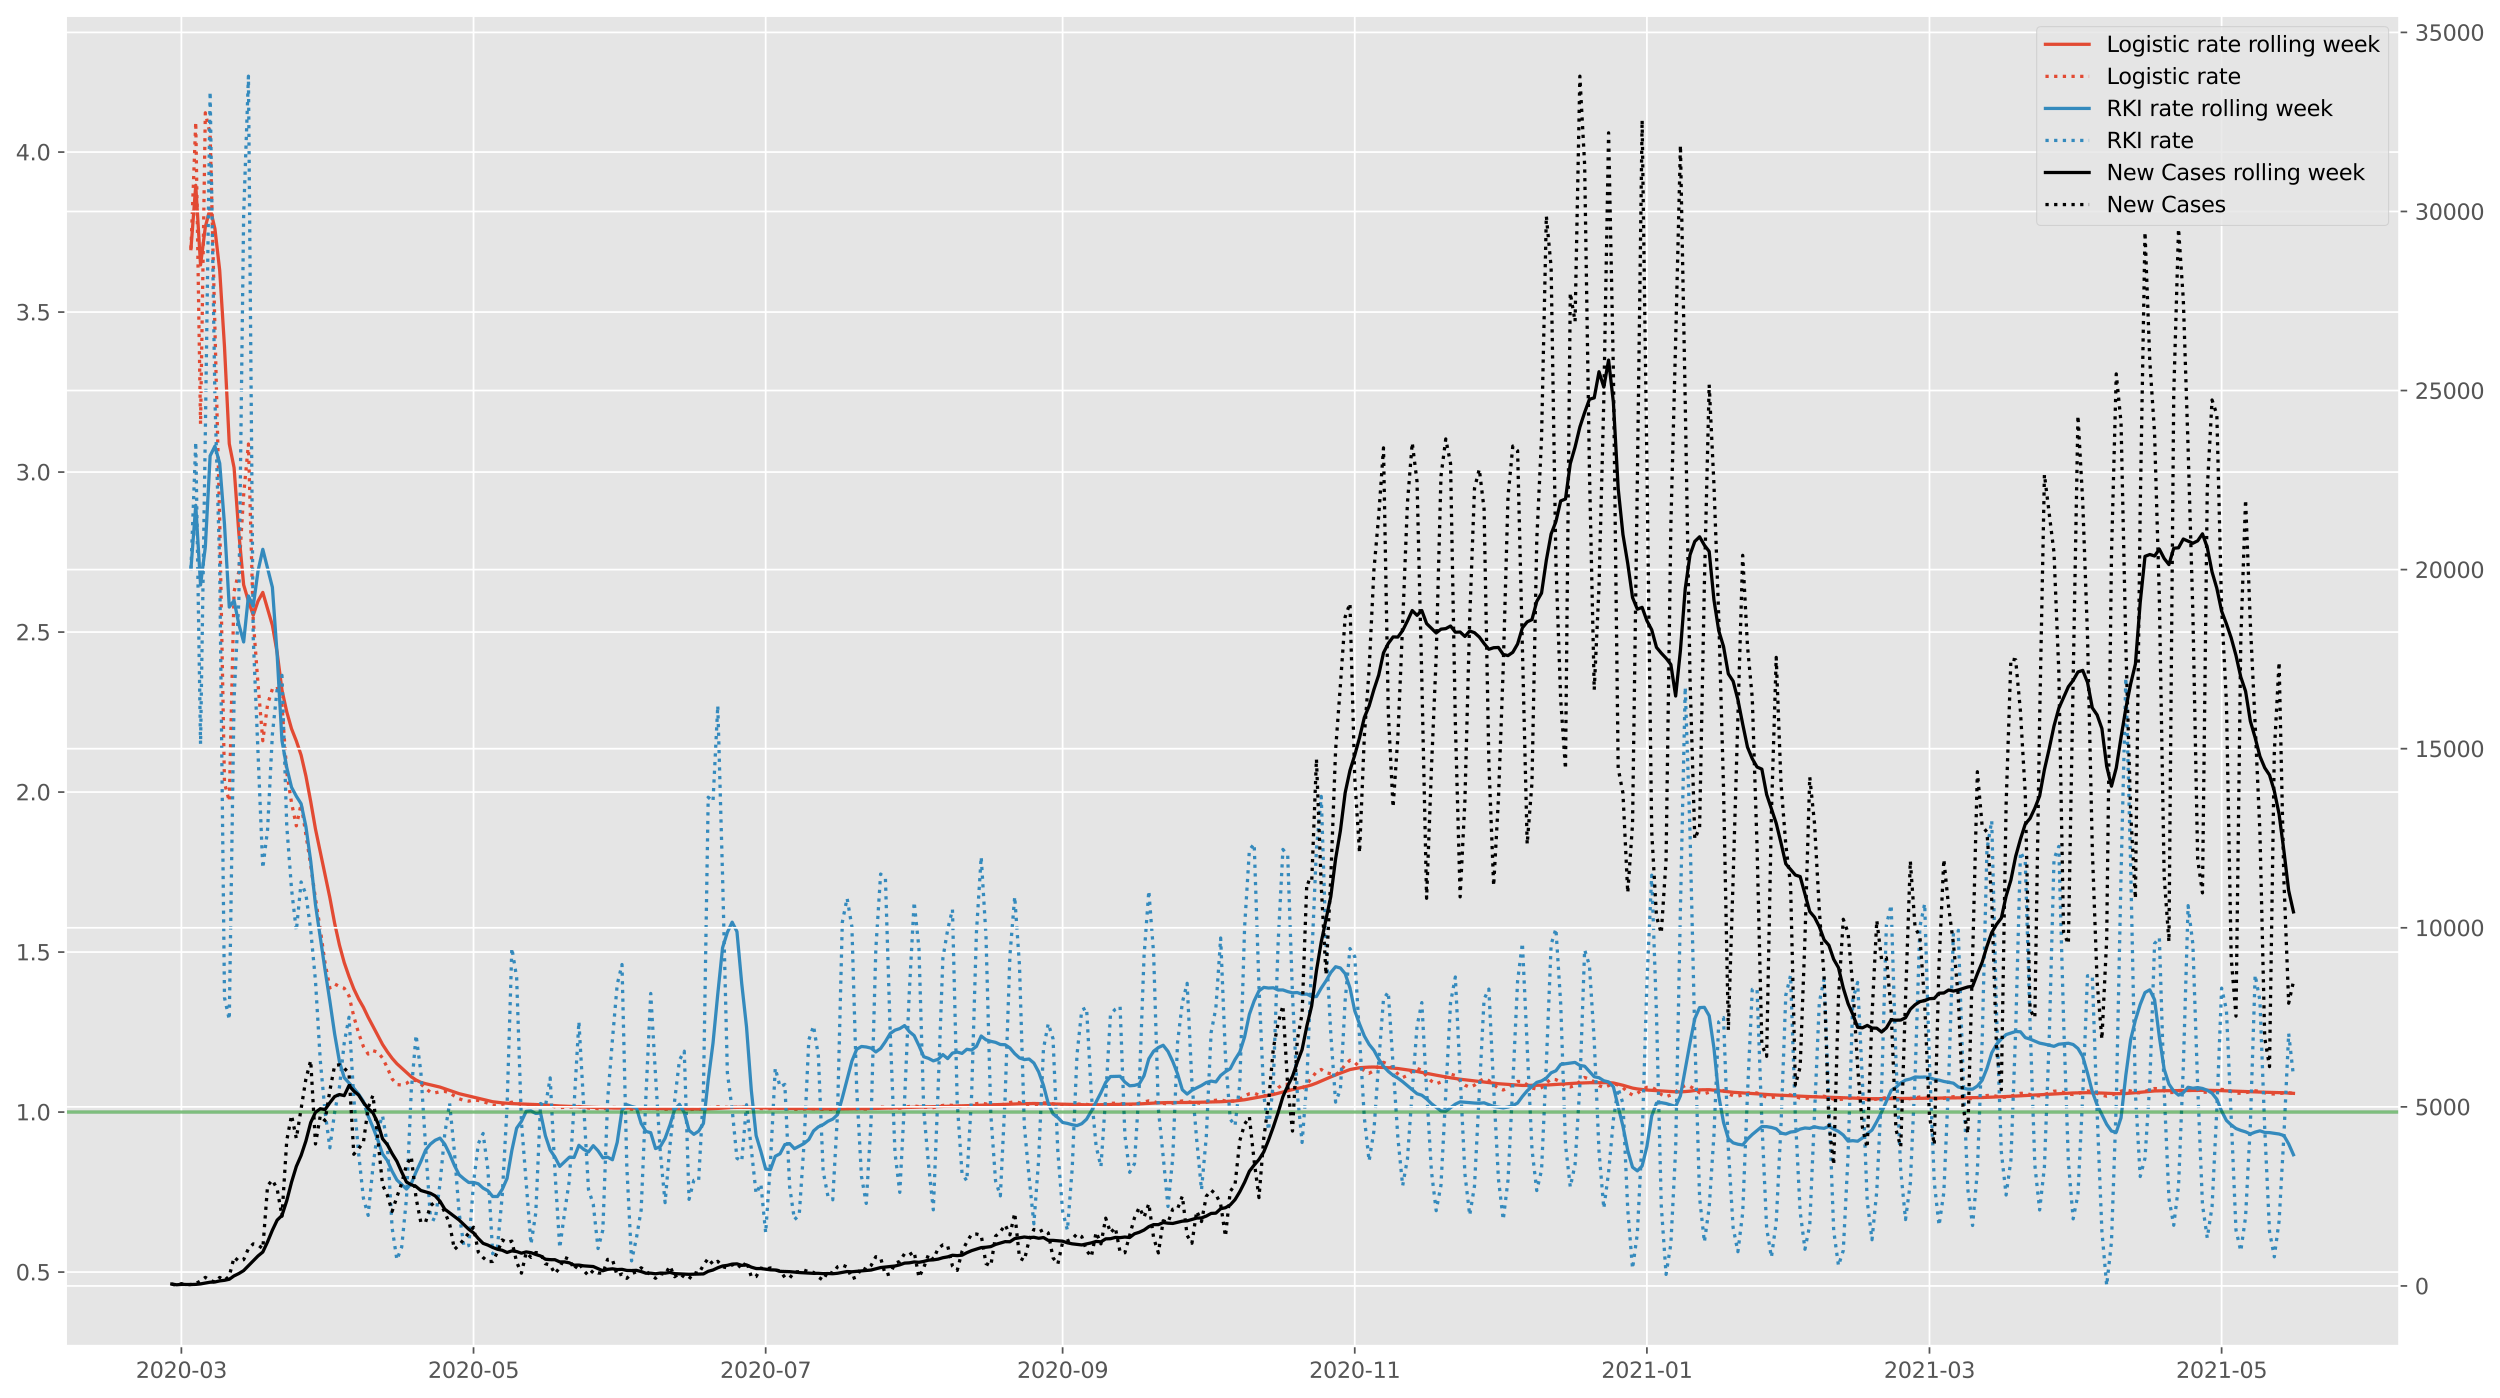 <?xml version="1.0" encoding="utf-8" standalone="no"?>
<!DOCTYPE svg PUBLIC "-//W3C//DTD SVG 1.1//EN"
  "http://www.w3.org/Graphics/SVG/1.1/DTD/svg11.dtd">
<svg height="640.398pt" version="1.1" viewBox="0 0 1145.086 640.398" width="1145.086pt" xmlns="http://www.w3.org/2000/svg" xmlns:xlink="http://www.w3.org/1999/xlink">
 <defs>
  <style type="text/css">*{stroke-linecap:butt;stroke-linejoin:round;}</style>
 </defs>
 <g id="figure_1">
  <g id="patch_1">
   <path d="M 0 640.398 
L 1145.086 640.398 
L 1145.086 0 
L 0 0 
z
" style="fill:#ffffff;"/>
  </g>
  <g id="axes_1">
   <g id="patch_2">
    <path d="M 30.103 616.52 
L 1099.073 616.52 
L 1099.073 7.2 
L 30.103 7.2 
z
" style="fill:#e5e5e5;"/>
   </g>
   <g id="matplotlib.axis_1">
    <g id="xtick_1">
     <g id="line2d_1">
      <path clip-path="url(#p9f84aa7f14)" d="M 83.08 616.52 
L 83.08 7.2 
" style="fill:none;stroke:#ffffff;stroke-linecap:square;stroke-width:0.8;"/>
     </g>
     <g id="line2d_2">
      <defs>
       <path d="M 0 0 
L 0 3.5 
" id="m42fe038a1f" style="stroke:#555555;stroke-width:0.8;"/>
      </defs>
      <g>
       <use style="fill:#555555;stroke:#555555;stroke-width:0.8;" x="83.08" xlink:href="#m42fe038a1f" y="616.52"/>
      </g>
     </g>
     <g id="text_1">
      <!-- 2020-03 -->
      <g style="fill:#555555;" transform="translate(62.189 631.118)scale(0.1 -0.1)">
       <defs>
        <path d="M 1228 531 
L 3431 531 
L 3431 0 
L 469 0 
L 469 531 
Q 828 903 1448 1529 
Q 2069 2156 2228 2338 
Q 2531 2678 2651 2914 
Q 2772 3150 2772 3378 
Q 2772 3750 2511 3984 
Q 2250 4219 1831 4219 
Q 1534 4219 1204 4116 
Q 875 4013 500 3803 
L 500 4441 
Q 881 4594 1212 4672 
Q 1544 4750 1819 4750 
Q 2544 4750 2975 4387 
Q 3406 4025 3406 3419 
Q 3406 3131 3298 2873 
Q 3191 2616 2906 2266 
Q 2828 2175 2409 1742 
Q 1991 1309 1228 531 
z
" id="DejaVuSans-32" transform="scale(0.016)"/>
        <path d="M 2034 4250 
Q 1547 4250 1301 3770 
Q 1056 3291 1056 2328 
Q 1056 1369 1301 889 
Q 1547 409 2034 409 
Q 2525 409 2770 889 
Q 3016 1369 3016 2328 
Q 3016 3291 2770 3770 
Q 2525 4250 2034 4250 
z
M 2034 4750 
Q 2819 4750 3233 4129 
Q 3647 3509 3647 2328 
Q 3647 1150 3233 529 
Q 2819 -91 2034 -91 
Q 1250 -91 836 529 
Q 422 1150 422 2328 
Q 422 3509 836 4129 
Q 1250 4750 2034 4750 
z
" id="DejaVuSans-30" transform="scale(0.016)"/>
        <path d="M 313 2009 
L 1997 2009 
L 1997 1497 
L 313 1497 
L 313 2009 
z
" id="DejaVuSans-2d" transform="scale(0.016)"/>
        <path d="M 2597 2516 
Q 3050 2419 3304 2112 
Q 3559 1806 3559 1356 
Q 3559 666 3084 287 
Q 2609 -91 1734 -91 
Q 1441 -91 1130 -33 
Q 819 25 488 141 
L 488 750 
Q 750 597 1062 519 
Q 1375 441 1716 441 
Q 2309 441 2620 675 
Q 2931 909 2931 1356 
Q 2931 1769 2642 2001 
Q 2353 2234 1838 2234 
L 1294 2234 
L 1294 2753 
L 1863 2753 
Q 2328 2753 2575 2939 
Q 2822 3125 2822 3475 
Q 2822 3834 2567 4026 
Q 2313 4219 1838 4219 
Q 1578 4219 1281 4162 
Q 984 4106 628 3988 
L 628 4550 
Q 988 4650 1302 4700 
Q 1616 4750 1894 4750 
Q 2613 4750 3031 4423 
Q 3450 4097 3450 3541 
Q 3450 3153 3228 2886 
Q 3006 2619 2597 2516 
z
" id="DejaVuSans-33" transform="scale(0.016)"/>
       </defs>
       <use xlink:href="#DejaVuSans-32"/>
       <use x="63.623" xlink:href="#DejaVuSans-30"/>
       <use x="127.246" xlink:href="#DejaVuSans-32"/>
       <use x="190.869" xlink:href="#DejaVuSans-30"/>
       <use x="254.492" xlink:href="#DejaVuSans-2d"/>
       <use x="290.576" xlink:href="#DejaVuSans-30"/>
       <use x="354.199" xlink:href="#DejaVuSans-33"/>
      </g>
     </g>
    </g>
    <g id="xtick_2">
     <g id="line2d_3">
      <path clip-path="url(#p9f84aa7f14)" d="M 216.893 616.52 
L 216.893 7.2 
" style="fill:none;stroke:#ffffff;stroke-linecap:square;stroke-width:0.8;"/>
     </g>
     <g id="line2d_4">
      <g>
       <use style="fill:#555555;stroke:#555555;stroke-width:0.8;" x="216.893" xlink:href="#m42fe038a1f" y="616.52"/>
      </g>
     </g>
     <g id="text_2">
      <!-- 2020-05 -->
      <g style="fill:#555555;" transform="translate(196.002 631.118)scale(0.1 -0.1)">
       <defs>
        <path d="M 691 4666 
L 3169 4666 
L 3169 4134 
L 1269 4134 
L 1269 2991 
Q 1406 3038 1543 3061 
Q 1681 3084 1819 3084 
Q 2600 3084 3056 2656 
Q 3513 2228 3513 1497 
Q 3513 744 3044 326 
Q 2575 -91 1722 -91 
Q 1428 -91 1123 -41 
Q 819 9 494 109 
L 494 744 
Q 775 591 1075 516 
Q 1375 441 1709 441 
Q 2250 441 2565 725 
Q 2881 1009 2881 1497 
Q 2881 1984 2565 2268 
Q 2250 2553 1709 2553 
Q 1456 2553 1204 2497 
Q 953 2441 691 2322 
L 691 4666 
z
" id="DejaVuSans-35" transform="scale(0.016)"/>
       </defs>
       <use xlink:href="#DejaVuSans-32"/>
       <use x="63.623" xlink:href="#DejaVuSans-30"/>
       <use x="127.246" xlink:href="#DejaVuSans-32"/>
       <use x="190.869" xlink:href="#DejaVuSans-30"/>
       <use x="254.492" xlink:href="#DejaVuSans-2d"/>
       <use x="290.576" xlink:href="#DejaVuSans-30"/>
       <use x="354.199" xlink:href="#DejaVuSans-35"/>
      </g>
     </g>
    </g>
    <g id="xtick_3">
     <g id="line2d_5">
      <path clip-path="url(#p9f84aa7f14)" d="M 350.706 616.52 
L 350.706 7.2 
" style="fill:none;stroke:#ffffff;stroke-linecap:square;stroke-width:0.8;"/>
     </g>
     <g id="line2d_6">
      <g>
       <use style="fill:#555555;stroke:#555555;stroke-width:0.8;" x="350.706" xlink:href="#m42fe038a1f" y="616.52"/>
      </g>
     </g>
     <g id="text_3">
      <!-- 2020-07 -->
      <g style="fill:#555555;" transform="translate(329.815 631.118)scale(0.1 -0.1)">
       <defs>
        <path d="M 525 4666 
L 3525 4666 
L 3525 4397 
L 1831 0 
L 1172 0 
L 2766 4134 
L 525 4134 
L 525 4666 
z
" id="DejaVuSans-37" transform="scale(0.016)"/>
       </defs>
       <use xlink:href="#DejaVuSans-32"/>
       <use x="63.623" xlink:href="#DejaVuSans-30"/>
       <use x="127.246" xlink:href="#DejaVuSans-32"/>
       <use x="190.869" xlink:href="#DejaVuSans-30"/>
       <use x="254.492" xlink:href="#DejaVuSans-2d"/>
       <use x="290.576" xlink:href="#DejaVuSans-30"/>
       <use x="354.199" xlink:href="#DejaVuSans-37"/>
      </g>
     </g>
    </g>
    <g id="xtick_4">
     <g id="line2d_7">
      <path clip-path="url(#p9f84aa7f14)" d="M 486.713 616.52 
L 486.713 7.2 
" style="fill:none;stroke:#ffffff;stroke-linecap:square;stroke-width:0.8;"/>
     </g>
     <g id="line2d_8">
      <g>
       <use style="fill:#555555;stroke:#555555;stroke-width:0.8;" x="486.713" xlink:href="#m42fe038a1f" y="616.52"/>
      </g>
     </g>
     <g id="text_4">
      <!-- 2020-09 -->
      <g style="fill:#555555;" transform="translate(465.822 631.118)scale(0.1 -0.1)">
       <defs>
        <path d="M 703 97 
L 703 672 
Q 941 559 1184 500 
Q 1428 441 1663 441 
Q 2288 441 2617 861 
Q 2947 1281 2994 2138 
Q 2813 1869 2534 1725 
Q 2256 1581 1919 1581 
Q 1219 1581 811 2004 
Q 403 2428 403 3163 
Q 403 3881 828 4315 
Q 1253 4750 1959 4750 
Q 2769 4750 3195 4129 
Q 3622 3509 3622 2328 
Q 3622 1225 3098 567 
Q 2575 -91 1691 -91 
Q 1453 -91 1209 -44 
Q 966 3 703 97 
z
M 1959 2075 
Q 2384 2075 2632 2365 
Q 2881 2656 2881 3163 
Q 2881 3666 2632 3958 
Q 2384 4250 1959 4250 
Q 1534 4250 1286 3958 
Q 1038 3666 1038 3163 
Q 1038 2656 1286 2365 
Q 1534 2075 1959 2075 
z
" id="DejaVuSans-39" transform="scale(0.016)"/>
       </defs>
       <use xlink:href="#DejaVuSans-32"/>
       <use x="63.623" xlink:href="#DejaVuSans-30"/>
       <use x="127.246" xlink:href="#DejaVuSans-32"/>
       <use x="190.869" xlink:href="#DejaVuSans-30"/>
       <use x="254.492" xlink:href="#DejaVuSans-2d"/>
       <use x="290.576" xlink:href="#DejaVuSans-30"/>
       <use x="354.199" xlink:href="#DejaVuSans-39"/>
      </g>
     </g>
    </g>
    <g id="xtick_5">
     <g id="line2d_9">
      <path clip-path="url(#p9f84aa7f14)" d="M 620.526 616.52 
L 620.526 7.2 
" style="fill:none;stroke:#ffffff;stroke-linecap:square;stroke-width:0.8;"/>
     </g>
     <g id="line2d_10">
      <g>
       <use style="fill:#555555;stroke:#555555;stroke-width:0.8;" x="620.526" xlink:href="#m42fe038a1f" y="616.52"/>
      </g>
     </g>
     <g id="text_5">
      <!-- 2020-11 -->
      <g style="fill:#555555;" transform="translate(599.635 631.118)scale(0.1 -0.1)">
       <defs>
        <path d="M 794 531 
L 1825 531 
L 1825 4091 
L 703 3866 
L 703 4441 
L 1819 4666 
L 2450 4666 
L 2450 531 
L 3481 531 
L 3481 0 
L 794 0 
L 794 531 
z
" id="DejaVuSans-31" transform="scale(0.016)"/>
       </defs>
       <use xlink:href="#DejaVuSans-32"/>
       <use x="63.623" xlink:href="#DejaVuSans-30"/>
       <use x="127.246" xlink:href="#DejaVuSans-32"/>
       <use x="190.869" xlink:href="#DejaVuSans-30"/>
       <use x="254.492" xlink:href="#DejaVuSans-2d"/>
       <use x="290.576" xlink:href="#DejaVuSans-31"/>
       <use x="354.199" xlink:href="#DejaVuSans-31"/>
      </g>
     </g>
    </g>
    <g id="xtick_6">
     <g id="line2d_11">
      <path clip-path="url(#p9f84aa7f14)" d="M 754.34 616.52 
L 754.34 7.2 
" style="fill:none;stroke:#ffffff;stroke-linecap:square;stroke-width:0.8;"/>
     </g>
     <g id="line2d_12">
      <g>
       <use style="fill:#555555;stroke:#555555;stroke-width:0.8;" x="754.34" xlink:href="#m42fe038a1f" y="616.52"/>
      </g>
     </g>
     <g id="text_6">
      <!-- 2021-01 -->
      <g style="fill:#555555;" transform="translate(733.448 631.118)scale(0.1 -0.1)">
       <use xlink:href="#DejaVuSans-32"/>
       <use x="63.623" xlink:href="#DejaVuSans-30"/>
       <use x="127.246" xlink:href="#DejaVuSans-32"/>
       <use x="190.869" xlink:href="#DejaVuSans-31"/>
       <use x="254.492" xlink:href="#DejaVuSans-2d"/>
       <use x="290.576" xlink:href="#DejaVuSans-30"/>
       <use x="354.199" xlink:href="#DejaVuSans-31"/>
      </g>
     </g>
    </g>
    <g id="xtick_7">
     <g id="line2d_13">
      <path clip-path="url(#p9f84aa7f14)" d="M 883.765 616.52 
L 883.765 7.2 
" style="fill:none;stroke:#ffffff;stroke-linecap:square;stroke-width:0.8;"/>
     </g>
     <g id="line2d_14">
      <g>
       <use style="fill:#555555;stroke:#555555;stroke-width:0.8;" x="883.765" xlink:href="#m42fe038a1f" y="616.52"/>
      </g>
     </g>
     <g id="text_7">
      <!-- 2021-03 -->
      <g style="fill:#555555;" transform="translate(862.874 631.118)scale(0.1 -0.1)">
       <use xlink:href="#DejaVuSans-32"/>
       <use x="63.623" xlink:href="#DejaVuSans-30"/>
       <use x="127.246" xlink:href="#DejaVuSans-32"/>
       <use x="190.869" xlink:href="#DejaVuSans-31"/>
       <use x="254.492" xlink:href="#DejaVuSans-2d"/>
       <use x="290.576" xlink:href="#DejaVuSans-30"/>
       <use x="354.199" xlink:href="#DejaVuSans-33"/>
      </g>
     </g>
    </g>
    <g id="xtick_8">
     <g id="line2d_15">
      <path clip-path="url(#p9f84aa7f14)" d="M 1017.579 616.52 
L 1017.579 7.2 
" style="fill:none;stroke:#ffffff;stroke-linecap:square;stroke-width:0.8;"/>
     </g>
     <g id="line2d_16">
      <g>
       <use style="fill:#555555;stroke:#555555;stroke-width:0.8;" x="1017.579" xlink:href="#m42fe038a1f" y="616.52"/>
      </g>
     </g>
     <g id="text_8">
      <!-- 2021-05 -->
      <g style="fill:#555555;" transform="translate(996.687 631.118)scale(0.1 -0.1)">
       <use xlink:href="#DejaVuSans-32"/>
       <use x="63.623" xlink:href="#DejaVuSans-30"/>
       <use x="127.246" xlink:href="#DejaVuSans-32"/>
       <use x="190.869" xlink:href="#DejaVuSans-31"/>
       <use x="254.492" xlink:href="#DejaVuSans-2d"/>
       <use x="290.576" xlink:href="#DejaVuSans-30"/>
       <use x="354.199" xlink:href="#DejaVuSans-35"/>
      </g>
     </g>
    </g>
   </g>
   <g id="matplotlib.axis_2">
    <g id="ytick_1">
     <g id="line2d_17">
      <path clip-path="url(#p9f84aa7f14)" d="M 30.103 582.647 
L 1099.073 582.647 
" style="fill:none;stroke:#ffffff;stroke-linecap:square;stroke-width:0.8;"/>
     </g>
     <g id="line2d_18">
      <defs>
       <path d="M 0 0 
L -3.5 0 
" id="m08f32f04b6" style="stroke:#555555;stroke-width:0.8;"/>
      </defs>
      <g>
       <use style="fill:#555555;stroke:#555555;stroke-width:0.8;" x="30.103" xlink:href="#m08f32f04b6" y="582.647"/>
      </g>
     </g>
     <g id="text_9">
      <!-- 0.5 -->
      <g style="fill:#555555;" transform="translate(7.2 586.446)scale(0.1 -0.1)">
       <defs>
        <path d="M 684 794 
L 1344 794 
L 1344 0 
L 684 0 
L 684 794 
z
" id="DejaVuSans-2e" transform="scale(0.016)"/>
       </defs>
       <use xlink:href="#DejaVuSans-30"/>
       <use x="63.623" xlink:href="#DejaVuSans-2e"/>
       <use x="95.41" xlink:href="#DejaVuSans-35"/>
      </g>
     </g>
    </g>
    <g id="ytick_2">
     <g id="line2d_19">
      <path clip-path="url(#p9f84aa7f14)" d="M 30.103 509.36 
L 1099.073 509.36 
" style="fill:none;stroke:#ffffff;stroke-linecap:square;stroke-width:0.8;"/>
     </g>
     <g id="line2d_20">
      <g>
       <use style="fill:#555555;stroke:#555555;stroke-width:0.8;" x="30.103" xlink:href="#m08f32f04b6" y="509.36"/>
      </g>
     </g>
     <g id="text_10">
      <!-- 1.0 -->
      <g style="fill:#555555;" transform="translate(7.2 513.159)scale(0.1 -0.1)">
       <use xlink:href="#DejaVuSans-31"/>
       <use x="63.623" xlink:href="#DejaVuSans-2e"/>
       <use x="95.41" xlink:href="#DejaVuSans-30"/>
      </g>
     </g>
    </g>
    <g id="ytick_3">
     <g id="line2d_21">
      <path clip-path="url(#p9f84aa7f14)" d="M 30.103 436.074 
L 1099.073 436.074 
" style="fill:none;stroke:#ffffff;stroke-linecap:square;stroke-width:0.8;"/>
     </g>
     <g id="line2d_22">
      <g>
       <use style="fill:#555555;stroke:#555555;stroke-width:0.8;" x="30.103" xlink:href="#m08f32f04b6" y="436.074"/>
      </g>
     </g>
     <g id="text_11">
      <!-- 1.5 -->
      <g style="fill:#555555;" transform="translate(7.2 439.873)scale(0.1 -0.1)">
       <use xlink:href="#DejaVuSans-31"/>
       <use x="63.623" xlink:href="#DejaVuSans-2e"/>
       <use x="95.41" xlink:href="#DejaVuSans-35"/>
      </g>
     </g>
    </g>
    <g id="ytick_4">
     <g id="line2d_23">
      <path clip-path="url(#p9f84aa7f14)" d="M 30.103 362.787 
L 1099.073 362.787 
" style="fill:none;stroke:#ffffff;stroke-linecap:square;stroke-width:0.8;"/>
     </g>
     <g id="line2d_24">
      <g>
       <use style="fill:#555555;stroke:#555555;stroke-width:0.8;" x="30.103" xlink:href="#m08f32f04b6" y="362.787"/>
      </g>
     </g>
     <g id="text_12">
      <!-- 2.0 -->
      <g style="fill:#555555;" transform="translate(7.2 366.586)scale(0.1 -0.1)">
       <use xlink:href="#DejaVuSans-32"/>
       <use x="63.623" xlink:href="#DejaVuSans-2e"/>
       <use x="95.41" xlink:href="#DejaVuSans-30"/>
      </g>
     </g>
    </g>
    <g id="ytick_5">
     <g id="line2d_25">
      <path clip-path="url(#p9f84aa7f14)" d="M 30.103 289.501 
L 1099.073 289.501 
" style="fill:none;stroke:#ffffff;stroke-linecap:square;stroke-width:0.8;"/>
     </g>
     <g id="line2d_26">
      <g>
       <use style="fill:#555555;stroke:#555555;stroke-width:0.8;" x="30.103" xlink:href="#m08f32f04b6" y="289.501"/>
      </g>
     </g>
     <g id="text_13">
      <!-- 2.5 -->
      <g style="fill:#555555;" transform="translate(7.2 293.3)scale(0.1 -0.1)">
       <use xlink:href="#DejaVuSans-32"/>
       <use x="63.623" xlink:href="#DejaVuSans-2e"/>
       <use x="95.41" xlink:href="#DejaVuSans-35"/>
      </g>
     </g>
    </g>
    <g id="ytick_6">
     <g id="line2d_27">
      <path clip-path="url(#p9f84aa7f14)" d="M 30.103 216.214 
L 1099.073 216.214 
" style="fill:none;stroke:#ffffff;stroke-linecap:square;stroke-width:0.8;"/>
     </g>
     <g id="line2d_28">
      <g>
       <use style="fill:#555555;stroke:#555555;stroke-width:0.8;" x="30.103" xlink:href="#m08f32f04b6" y="216.214"/>
      </g>
     </g>
     <g id="text_14">
      <!-- 3.0 -->
      <g style="fill:#555555;" transform="translate(7.2 220.013)scale(0.1 -0.1)">
       <use xlink:href="#DejaVuSans-33"/>
       <use x="63.623" xlink:href="#DejaVuSans-2e"/>
       <use x="95.41" xlink:href="#DejaVuSans-30"/>
      </g>
     </g>
    </g>
    <g id="ytick_7">
     <g id="line2d_29">
      <path clip-path="url(#p9f84aa7f14)" d="M 30.103 142.928 
L 1099.073 142.928 
" style="fill:none;stroke:#ffffff;stroke-linecap:square;stroke-width:0.8;"/>
     </g>
     <g id="line2d_30">
      <g>
       <use style="fill:#555555;stroke:#555555;stroke-width:0.8;" x="30.103" xlink:href="#m08f32f04b6" y="142.928"/>
      </g>
     </g>
     <g id="text_15">
      <!-- 3.5 -->
      <g style="fill:#555555;" transform="translate(7.2 146.727)scale(0.1 -0.1)">
       <use xlink:href="#DejaVuSans-33"/>
       <use x="63.623" xlink:href="#DejaVuSans-2e"/>
       <use x="95.41" xlink:href="#DejaVuSans-35"/>
      </g>
     </g>
    </g>
    <g id="ytick_8">
     <g id="line2d_31">
      <path clip-path="url(#p9f84aa7f14)" d="M 30.103 69.641 
L 1099.073 69.641 
" style="fill:none;stroke:#ffffff;stroke-linecap:square;stroke-width:0.8;"/>
     </g>
     <g id="line2d_32">
      <g>
       <use style="fill:#555555;stroke:#555555;stroke-width:0.8;" x="30.103" xlink:href="#m08f32f04b6" y="69.641"/>
      </g>
     </g>
     <g id="text_16">
      <!-- 4.0 -->
      <g style="fill:#555555;" transform="translate(7.2 73.44)scale(0.1 -0.1)">
       <defs>
        <path d="M 2419 4116 
L 825 1625 
L 2419 1625 
L 2419 4116 
z
M 2253 4666 
L 3047 4666 
L 3047 1625 
L 3713 1625 
L 3713 1100 
L 3047 1100 
L 3047 0 
L 2419 0 
L 2419 1100 
L 313 1100 
L 313 1709 
L 2253 4666 
z
" id="DejaVuSans-34" transform="scale(0.016)"/>
       </defs>
       <use xlink:href="#DejaVuSans-34"/>
       <use x="63.623" xlink:href="#DejaVuSans-2e"/>
       <use x="95.41" xlink:href="#DejaVuSans-30"/>
      </g>
     </g>
    </g>
   </g>
   <g id="line2d_33">
    <path clip-path="url(#p9f84aa7f14)" d="M 87.467 113.888 
L 89.661 84.893 
L 91.855 121.357 
L 94.048 103.935 
L 96.242 95.43 
L 98.436 104.744 
L 100.629 123.86 
L 102.823 158.827 
L 105.017 203.273 
L 107.21 214.228 
L 109.404 244.258 
L 111.598 267.873 
L 113.791 275.31 
L 115.985 281.792 
L 118.179 275.321 
L 120.372 271.357 
L 124.76 286.417 
L 126.953 298.97 
L 129.147 316.078 
L 131.34 326.048 
L 133.534 333.813 
L 135.728 339.381 
L 137.921 345.896 
L 140.115 355.44 
L 142.309 367.104 
L 144.502 379.756 
L 151.083 411.149 
L 153.277 422.921 
L 155.471 432.844 
L 157.664 440.903 
L 159.858 447.257 
L 162.052 452.944 
L 164.245 457.522 
L 166.439 461.351 
L 168.633 465.938 
L 175.214 478.378 
L 177.407 481.735 
L 179.601 484.728 
L 181.795 487.218 
L 188.376 493.204 
L 190.569 494.679 
L 192.763 495.741 
L 194.957 496.366 
L 201.538 497.929 
L 210.312 500.944 
L 225.668 504.63 
L 230.055 505.148 
L 234.442 505.486 
L 249.798 506.093 
L 256.379 506.571 
L 265.154 506.952 
L 278.316 507.461 
L 282.703 507.541 
L 287.09 507.54 
L 311.221 507.904 
L 322.189 507.986 
L 328.77 507.693 
L 335.351 507.265 
L 339.738 507.173 
L 344.125 507.238 
L 352.9 507.572 
L 383.611 507.98 
L 401.161 507.698 
L 449.421 506.234 
L 466.97 505.584 
L 473.551 505.44 
L 482.326 505.641 
L 499.875 506.092 
L 521.812 505.632 
L 530.586 505.151 
L 534.974 505.011 
L 545.942 504.956 
L 559.104 504.622 
L 565.685 504.261 
L 570.072 503.731 
L 578.847 502.118 
L 583.234 501.319 
L 587.622 500.18 
L 592.009 499.074 
L 598.59 497.552 
L 600.783 496.914 
L 602.977 496.089 
L 609.558 493.25 
L 613.945 491.52 
L 618.333 489.891 
L 622.72 489.051 
L 627.107 488.772 
L 629.301 488.727 
L 635.882 489.069 
L 640.269 489.423 
L 646.85 490.356 
L 657.819 492.469 
L 664.4 493.664 
L 668.787 494.313 
L 686.336 496.379 
L 697.304 497.165 
L 703.885 497.095 
L 708.273 496.991 
L 721.435 496.154 
L 728.016 495.918 
L 736.79 495.889 
L 738.984 496.042 
L 743.371 497.092 
L 747.759 498.381 
L 749.952 498.771 
L 754.34 499.27 
L 767.502 500.095 
L 769.695 500.136 
L 774.083 499.79 
L 778.47 499.184 
L 782.857 499.112 
L 787.245 499.549 
L 793.825 500.308 
L 811.375 501.454 
L 828.924 502.283 
L 857.442 503.255 
L 874.991 503.117 
L 896.927 502.85 
L 907.896 502.708 
L 921.058 502.15 
L 949.575 500.618 
L 956.156 500.484 
L 962.737 500.655 
L 969.318 500.946 
L 973.706 500.858 
L 980.286 500.305 
L 986.867 499.691 
L 991.255 499.597 
L 1000.029 499.51 
L 1010.998 499.391 
L 1017.579 499.559 
L 1037.322 500.281 
L 1046.096 500.522 
L 1050.484 500.791 
L 1050.484 500.791 
" style="fill:none;stroke:#e24a33;stroke-linecap:square;stroke-width:1.5;"/>
   </g>
   <g id="line2d_34">
    <path clip-path="url(#p9f84aa7f14)" d="M 87.467 113.888 
L 89.661 55.898 
L 91.855 194.284 
L 94.048 51.669 
L 96.242 61.409 
L 100.629 238.561 
L 102.823 358.654 
L 105.017 367.022 
L 107.21 270.965 
L 109.404 261.883 
L 111.598 226.713 
L 113.791 203.373 
L 115.985 283.936 
L 118.179 313.358 
L 120.372 339.273 
L 122.566 322.661 
L 124.76 315.604 
L 126.953 314.585 
L 129.147 323.129 
L 131.34 353.723 
L 133.534 367.712 
L 135.728 378.253 
L 137.921 368.269 
L 142.309 396.24 
L 144.502 411.691 
L 146.696 425.734 
L 148.89 441.179 
L 151.083 452.524 
L 153.277 450.672 
L 155.471 451.87 
L 157.664 452.653 
L 159.858 456.165 
L 162.052 465.545 
L 164.245 473.226 
L 166.439 479.324 
L 168.633 482.786 
L 170.826 481.259 
L 173.02 481.886 
L 175.214 484.618 
L 177.407 489.047 
L 179.601 494.176 
L 181.795 496.752 
L 183.988 496.981 
L 186.182 496.219 
L 188.376 494.635 
L 190.569 494.945 
L 192.763 496.481 
L 194.957 498.546 
L 197.15 500.285 
L 199.344 500.547 
L 201.538 500.067 
L 203.731 499.899 
L 205.925 500.541 
L 208.119 501.998 
L 210.312 503.271 
L 212.506 504.071 
L 214.7 504.371 
L 216.893 503.811 
L 219.087 504.035 
L 221.281 504.552 
L 223.474 505.33 
L 225.668 506.238 
L 227.861 506.251 
L 234.442 504.859 
L 236.636 505.132 
L 238.83 505.981 
L 241.023 506.244 
L 243.217 506.658 
L 245.411 506.435 
L 247.604 505.957 
L 251.992 506.439 
L 254.185 506.957 
L 256.379 507.306 
L 265.154 506.834 
L 269.541 507.535 
L 271.735 507.562 
L 273.928 507.794 
L 276.122 507.861 
L 278.316 507.49 
L 280.509 507.241 
L 284.897 507.326 
L 289.284 508.088 
L 293.671 507.861 
L 295.865 507.706 
L 298.059 507.741 
L 304.64 508.089 
L 306.833 507.887 
L 311.221 507.856 
L 313.414 507.914 
L 315.608 508.204 
L 322.189 507.851 
L 324.382 507.395 
L 328.77 506.956 
L 330.963 506.995 
L 333.157 507.21 
L 341.932 507.187 
L 346.319 507.733 
L 348.513 507.719 
L 350.706 507.891 
L 355.094 507.565 
L 357.287 507.626 
L 363.868 508.06 
L 366.062 508.08 
L 370.449 507.798 
L 374.837 507.921 
L 377.03 508.134 
L 381.418 508.143 
L 387.999 507.534 
L 396.773 507.962 
L 398.967 507.695 
L 401.161 507.283 
L 403.354 507.098 
L 412.129 507.59 
L 416.516 506.785 
L 418.71 506.561 
L 423.097 507.17 
L 425.291 507.17 
L 427.484 507.327 
L 429.678 506.763 
L 431.872 506.321 
L 434.065 506.161 
L 436.259 506.299 
L 438.453 506.731 
L 440.646 506.866 
L 442.84 506.803 
L 447.227 505.515 
L 449.421 505.224 
L 451.615 505.649 
L 453.808 506.26 
L 458.196 506.266 
L 460.389 505.559 
L 462.583 504.996 
L 464.777 504.597 
L 466.97 505.096 
L 469.164 505.764 
L 471.358 505.877 
L 473.551 506.191 
L 477.939 505.205 
L 480.132 505.097 
L 484.52 506.187 
L 488.907 506.569 
L 491.101 506.255 
L 493.294 505.747 
L 495.488 505.664 
L 497.682 505.84 
L 499.875 506.152 
L 502.069 506.138 
L 504.263 506.271 
L 506.456 505.746 
L 508.65 505.361 
L 510.843 505.303 
L 513.037 505.45 
L 515.231 506.029 
L 517.424 506.087 
L 519.618 505.948 
L 521.812 505.248 
L 526.199 504.217 
L 528.393 504.559 
L 530.586 505.296 
L 532.78 505.371 
L 534.974 505.685 
L 537.167 505.265 
L 539.361 504.608 
L 541.555 504.264 
L 543.748 504.482 
L 545.942 505.017 
L 548.136 505.076 
L 550.329 505.475 
L 552.523 504.921 
L 554.717 504.17 
L 559.104 503.738 
L 561.298 504.344 
L 563.491 504.397 
L 565.685 504.299 
L 567.879 503.451 
L 570.072 501.934 
L 572.266 500.975 
L 574.46 500.726 
L 576.653 501.582 
L 578.847 501.862 
L 581.041 501.765 
L 583.234 500.39 
L 585.428 498.238 
L 587.622 496.698 
L 589.815 496.671 
L 592.009 497.896 
L 596.396 498.618 
L 598.59 496.433 
L 600.783 493.775 
L 602.977 490.923 
L 605.171 489.868 
L 607.364 491.368 
L 611.752 492.238 
L 613.945 490.707 
L 616.139 487.657 
L 618.333 485.635 
L 620.526 486.592 
L 622.72 488.763 
L 624.914 490.449 
L 627.107 491.598 
L 629.301 490.394 
L 631.495 488.199 
L 633.688 486.581 
L 635.882 487.499 
L 638.076 489.803 
L 640.269 491.884 
L 642.463 493.57 
L 644.657 492.568 
L 646.85 490.589 
L 649.044 489.399 
L 651.238 490.174 
L 653.431 492.933 
L 655.625 495.173 
L 657.819 496.447 
L 660.012 495.588 
L 662.206 493.337 
L 664.4 491.995 
L 666.593 492.62 
L 668.787 495.032 
L 670.981 497.047 
L 673.174 497.994 
L 675.368 497.063 
L 677.562 495.235 
L 679.755 494.089 
L 681.949 494.942 
L 684.143 496.88 
L 686.336 498.451 
L 688.53 499.248 
L 690.724 498.261 
L 692.917 496.582 
L 695.111 495.321 
L 697.304 495.41 
L 701.692 498.35 
L 703.885 498.812 
L 706.079 498.143 
L 708.273 495.974 
L 710.466 494.261 
L 712.66 494.515 
L 714.854 495.598 
L 717.047 497.646 
L 719.241 497.877 
L 721.435 497.205 
L 725.822 493.514 
L 728.016 494.271 
L 730.209 495.567 
L 732.403 497.267 
L 734.597 498.084 
L 738.984 496.383 
L 741.178 496.979 
L 743.371 498.159 
L 745.565 500.305 
L 747.759 501.549 
L 749.952 500.814 
L 752.146 499.084 
L 754.34 498.005 
L 756.533 498.062 
L 758.727 499.229 
L 760.921 501.319 
L 763.114 502.308 
L 765.308 501.566 
L 767.502 500.179 
L 769.695 498.293 
L 771.889 497.223 
L 774.083 497.646 
L 776.276 498.879 
L 778.47 500.505 
L 780.664 500.942 
L 782.857 500.293 
L 785.051 499.513 
L 787.245 499.062 
L 789.438 499.542 
L 791.632 500.975 
L 793.825 501.832 
L 796.019 502.039 
L 798.213 501.543 
L 800.406 500.733 
L 802.6 500.359 
L 804.794 500.646 
L 806.987 501.665 
L 809.181 502.503 
L 811.375 502.729 
L 813.568 502.339 
L 817.956 501.383 
L 820.149 501.526 
L 822.343 502.372 
L 824.537 502.922 
L 826.73 503.096 
L 828.924 502.875 
L 831.118 502.362 
L 833.311 502.055 
L 835.505 502.126 
L 839.892 503.426 
L 842.086 503.579 
L 844.28 503.459 
L 848.667 502.753 
L 850.861 502.878 
L 855.248 503.65 
L 857.442 503.693 
L 861.829 503.097 
L 864.023 502.741 
L 866.216 502.726 
L 870.604 503.435 
L 872.797 503.499 
L 877.185 502.845 
L 879.378 502.46 
L 881.572 502.461 
L 885.959 503.288 
L 888.153 503.324 
L 892.54 502.68 
L 894.734 502.32 
L 896.927 502.37 
L 901.315 503.18 
L 903.508 503.194 
L 907.896 502.302 
L 910.089 501.774 
L 912.283 501.666 
L 916.67 502.573 
L 918.864 502.513 
L 921.058 502.093 
L 925.445 500.784 
L 927.639 500.76 
L 932.026 501.921 
L 934.22 501.919 
L 936.413 501.381 
L 940.801 499.796 
L 942.994 499.713 
L 947.382 501.126 
L 949.575 501.305 
L 951.769 500.887 
L 953.963 500.201 
L 956.156 499.713 
L 958.35 499.979 
L 962.737 501.654 
L 964.931 502.098 
L 967.125 501.635 
L 971.512 499.762 
L 973.706 499.314 
L 975.899 499.691 
L 978.093 500.46 
L 980.286 500.568 
L 986.867 498.589 
L 989.061 498.713 
L 993.448 500.441 
L 995.642 500.364 
L 997.836 499.825 
L 1000.029 499.006 
L 1002.223 498.309 
L 1004.417 498.604 
L 1008.804 500.25 
L 1010.998 500.283 
L 1013.191 499.975 
L 1015.385 499.365 
L 1017.579 498.973 
L 1019.772 499.241 
L 1024.16 500.728 
L 1026.353 500.746 
L 1028.547 500.461 
L 1032.934 499.628 
L 1035.128 499.859 
L 1037.322 500.527 
L 1039.515 501.07 
L 1041.709 501.083 
L 1046.096 500.639 
L 1048.29 500.55 
L 1050.484 500.82 
L 1050.484 500.82 
" style="fill:none;stroke:#e24a33;stroke-dasharray:1.5,2.475;stroke-dashoffset:0;stroke-width:1.5;"/>
   </g>
   <g id="line2d_35">
    <path clip-path="url(#p9f84aa7f14)" d="M 87.467 260.463 
L 89.661 231.468 
L 91.855 267.931 
L 94.048 250.51 
L 96.242 208.802 
L 98.436 204.362 
L 100.629 212.191 
L 102.823 240.263 
L 105.017 278.057 
L 107.21 275.071 
L 109.404 285.968 
L 111.598 294.033 
L 113.791 272.995 
L 115.985 277.678 
L 118.179 261.523 
L 120.372 251.617 
L 124.76 268.995 
L 126.953 300.021 
L 129.147 339.225 
L 131.34 351.551 
L 133.534 360.605 
L 135.728 364.695 
L 137.921 368.14 
L 140.115 378.619 
L 142.309 394.389 
L 144.502 414.387 
L 148.89 444.312 
L 151.083 458.515 
L 153.277 473.587 
L 155.471 486.216 
L 157.664 493.602 
L 162.052 498.469 
L 164.245 501.161 
L 166.439 504.451 
L 168.633 511.192 
L 170.826 516.388 
L 173.02 522.087 
L 175.214 528.528 
L 177.407 531.546 
L 179.601 536.44 
L 181.795 540.475 
L 186.182 544.63 
L 188.376 542.065 
L 190.569 536.791 
L 192.763 532.038 
L 194.957 526.76 
L 197.15 524.03 
L 199.344 522.274 
L 201.538 521.306 
L 203.731 524.1 
L 205.925 528.562 
L 208.119 533.764 
L 210.312 538.093 
L 212.506 539.969 
L 214.7 541.62 
L 216.893 541.57 
L 219.087 542.232 
L 221.281 544.206 
L 223.474 545.392 
L 225.668 548.033 
L 227.861 548.051 
L 230.055 544.753 
L 232.249 539.762 
L 234.442 526.968 
L 236.636 516.75 
L 238.83 513.636 
L 241.023 509.023 
L 243.217 508.838 
L 245.411 510.003 
L 247.604 509.8 
L 249.798 520.16 
L 251.992 526.743 
L 254.185 529.998 
L 256.379 534.235 
L 260.766 530.074 
L 262.96 530.148 
L 265.154 524.592 
L 267.347 526.461 
L 269.541 527.616 
L 271.735 524.761 
L 273.928 527.09 
L 276.122 530.329 
L 278.316 530.008 
L 280.509 531.204 
L 282.703 523.216 
L 284.897 508.505 
L 287.09 505.996 
L 289.284 506.799 
L 291.478 507.348 
L 293.671 514.562 
L 295.865 518.221 
L 298.059 518.816 
L 300.252 526.068 
L 302.446 525.187 
L 304.64 521.379 
L 306.833 515.352 
L 309.027 508.183 
L 311.221 505.842 
L 313.414 509.618 
L 315.608 517.731 
L 317.801 519.553 
L 319.995 518.114 
L 322.189 514.582 
L 324.382 494.746 
L 326.576 477.825 
L 328.77 455.211 
L 330.963 434.092 
L 333.157 427.049 
L 335.351 422.396 
L 337.544 426.714 
L 339.738 450.524 
L 341.932 470.375 
L 344.125 499.362 
L 346.319 520.103 
L 348.513 527.387 
L 350.706 535.457 
L 352.9 535.711 
L 355.094 529.624 
L 357.287 528.453 
L 359.481 524.256 
L 361.675 523.802 
L 363.868 526.132 
L 368.256 523.802 
L 370.449 521.972 
L 372.643 517.981 
L 374.837 516.123 
L 377.03 515.118 
L 379.224 513.585 
L 381.418 512.579 
L 383.611 510.572 
L 385.805 502.856 
L 390.192 486.033 
L 392.386 480.619 
L 394.58 479.323 
L 396.773 479.559 
L 398.967 480.07 
L 401.161 481.815 
L 403.354 480.237 
L 405.548 477.067 
L 407.742 473.388 
L 409.935 471.849 
L 412.129 471.125 
L 414.322 469.758 
L 416.516 472.512 
L 418.71 474.335 
L 420.903 478.914 
L 423.097 484.008 
L 425.291 484.768 
L 427.484 485.911 
L 429.678 485.205 
L 431.872 483.057 
L 434.065 484.874 
L 436.259 482.341 
L 438.453 481.897 
L 440.646 482.493 
L 442.84 480.599 
L 445.034 480.956 
L 447.227 479.299 
L 449.421 474.529 
L 451.615 476.269 
L 453.808 476.954 
L 456.002 477.436 
L 458.196 478.415 
L 460.389 478.526 
L 462.583 479.997 
L 464.777 482.601 
L 466.97 484.568 
L 469.164 485.317 
L 471.358 485.073 
L 473.551 486.901 
L 475.745 490.984 
L 477.939 497.107 
L 480.132 505.418 
L 482.326 510.177 
L 484.52 511.899 
L 486.713 514.129 
L 488.907 514.549 
L 491.101 515.172 
L 493.294 515.57 
L 495.488 514.674 
L 497.682 512.642 
L 499.875 508.92 
L 504.263 500.503 
L 506.456 495.766 
L 508.65 493.093 
L 513.037 492.966 
L 515.231 495.626 
L 517.424 497.332 
L 519.618 497.144 
L 521.812 496.498 
L 524.005 492.712 
L 526.199 484.961 
L 528.393 481.49 
L 530.586 479.799 
L 532.78 478.773 
L 534.974 481.567 
L 537.167 486.201 
L 539.361 491.852 
L 541.555 499.157 
L 543.748 501.112 
L 545.942 499.369 
L 550.329 497.19 
L 552.523 495.836 
L 554.717 495.186 
L 556.91 495.554 
L 559.104 492.589 
L 561.298 490.868 
L 563.491 489.503 
L 565.685 485.313 
L 567.879 481.846 
L 570.072 474.932 
L 572.266 464.585 
L 574.46 458.424 
L 576.653 453.839 
L 578.847 452.255 
L 581.041 452.551 
L 583.234 452.436 
L 585.428 453.458 
L 587.622 453.425 
L 589.815 454.192 
L 592.009 454.748 
L 594.203 454.622 
L 596.396 455.418 
L 598.59 455.337 
L 600.783 456.471 
L 602.977 456.446 
L 605.171 452.572 
L 607.364 449.273 
L 609.558 445.431 
L 611.752 442.79 
L 613.945 443.367 
L 616.139 446 
L 618.333 452.512 
L 620.526 462.997 
L 622.72 469.035 
L 624.914 474.512 
L 627.107 478.37 
L 629.301 481.077 
L 631.495 485.108 
L 633.688 488.413 
L 635.882 490.729 
L 638.076 492.531 
L 640.269 493.827 
L 642.463 495.443 
L 649.044 500.959 
L 651.238 501.652 
L 653.431 503.338 
L 655.625 505.508 
L 660.012 508.856 
L 662.206 508.983 
L 666.593 505.751 
L 668.787 504.686 
L 675.368 505.232 
L 677.562 505.343 
L 679.755 505.12 
L 684.143 506.818 
L 688.53 507.453 
L 690.724 507.061 
L 692.917 506.404 
L 695.111 505.222 
L 697.304 502.206 
L 699.498 499.623 
L 703.885 495.764 
L 706.079 495.112 
L 708.273 493.778 
L 710.466 491.384 
L 712.66 490.447 
L 714.854 487.533 
L 721.435 486.626 
L 723.628 488.012 
L 725.822 488.356 
L 730.209 493.186 
L 732.403 493.625 
L 734.597 495.024 
L 736.79 495.545 
L 738.984 497.807 
L 743.371 515.903 
L 745.565 526.955 
L 747.759 534.634 
L 749.952 536.289 
L 752.146 534.056 
L 754.34 525.109 
L 756.533 511.161 
L 758.727 505.313 
L 760.921 505.062 
L 763.114 505.437 
L 767.502 506.813 
L 769.695 501.896 
L 774.083 477.692 
L 776.276 466.545 
L 778.47 461.522 
L 780.664 461.404 
L 782.857 465.232 
L 785.051 480.07 
L 787.245 501.972 
L 789.438 514.104 
L 791.632 521.502 
L 793.825 523.464 
L 796.019 524.093 
L 798.213 524.426 
L 800.406 521.76 
L 802.6 519.634 
L 806.987 516.007 
L 809.181 516.038 
L 811.375 516.4 
L 813.568 517.018 
L 815.762 519.028 
L 817.956 519.405 
L 820.149 518.502 
L 822.343 518.242 
L 824.537 517.174 
L 826.73 516.652 
L 828.924 516.835 
L 831.118 516.117 
L 833.311 516.593 
L 835.505 516.804 
L 837.699 515.914 
L 839.892 517.154 
L 842.086 518.228 
L 844.28 519.896 
L 846.473 522.659 
L 848.667 522.464 
L 850.861 522.716 
L 853.054 521.227 
L 855.248 519.301 
L 857.442 517.605 
L 859.635 513.707 
L 861.829 509.404 
L 866.216 499.469 
L 868.41 498.051 
L 870.604 496.055 
L 872.797 494.734 
L 874.991 494.224 
L 877.185 493.293 
L 879.378 493.389 
L 881.572 493.309 
L 883.765 493.581 
L 885.959 494.347 
L 888.153 494.737 
L 890.346 495.338 
L 894.734 496.134 
L 896.927 497.843 
L 899.121 498.431 
L 901.315 498.861 
L 903.508 498.86 
L 905.702 497.46 
L 907.896 494.827 
L 910.089 489.373 
L 912.283 482.229 
L 914.477 478.329 
L 916.67 475.891 
L 918.864 473.895 
L 923.251 472.45 
L 925.445 472.601 
L 927.639 475.265 
L 929.832 475.935 
L 934.22 477.787 
L 936.413 478.218 
L 940.801 479.264 
L 942.994 478.286 
L 947.382 477.843 
L 949.575 478.426 
L 951.769 480.238 
L 953.963 483.908 
L 956.156 491.551 
L 958.35 500.008 
L 960.544 506.05 
L 964.931 514.962 
L 967.125 518.061 
L 969.318 518.586 
L 971.512 511.954 
L 973.706 492.457 
L 975.899 476.227 
L 978.093 467.238 
L 980.286 460.104 
L 982.48 454.623 
L 984.674 453.374 
L 986.867 457.899 
L 989.061 474.916 
L 991.255 489.709 
L 993.448 496.568 
L 995.642 499.757 
L 997.836 501.6 
L 1000.029 500.496 
L 1002.223 498.013 
L 1004.417 498.449 
L 1006.61 498.153 
L 1008.804 498.554 
L 1010.998 499.387 
L 1013.191 500.727 
L 1015.385 503.506 
L 1017.579 508.905 
L 1019.772 513.187 
L 1021.966 515.239 
L 1024.16 516.902 
L 1026.353 517.763 
L 1028.547 518.422 
L 1030.741 519.416 
L 1032.934 518.554 
L 1035.128 517.951 
L 1037.322 518.694 
L 1039.515 518.779 
L 1043.903 519.417 
L 1046.096 520.134 
L 1048.29 523.958 
L 1050.484 528.908 
L 1050.484 528.908 
" style="fill:none;stroke:#348abd;stroke-linecap:square;stroke-width:1.5;"/>
   </g>
   <g id="line2d_36">
    <path clip-path="url(#p9f84aa7f14)" d="M 87.467 260.463 
L 89.661 202.473 
L 91.855 340.859 
L 94.048 198.247 
L 96.242 41.966 
L 98.436 182.162 
L 100.629 259.166 
L 102.823 456.969 
L 105.017 467.028 
L 107.21 319.96 
L 109.404 274.526 
L 111.598 98.42 
L 113.791 34.896 
L 115.985 291.949 
L 120.372 397.686 
L 122.566 379.86 
L 124.76 336.273 
L 126.953 315.6 
L 129.147 309.324 
L 131.34 378.227 
L 133.534 407.266 
L 135.728 426.313 
L 137.921 403.977 
L 140.115 409.623 
L 142.309 425.988 
L 144.502 449.312 
L 146.696 485.677 
L 148.89 509.293 
L 151.083 525.732 
L 153.277 509.486 
L 155.471 498.024 
L 157.664 477.693 
L 159.858 465.944 
L 162.052 503.113 
L 164.245 528.135 
L 166.439 548.76 
L 168.633 556.677 
L 170.826 534.393 
L 173.02 517.586 
L 175.214 511.032 
L 177.407 524.242 
L 179.601 562.391 
L 181.795 577.005 
L 183.988 571.215 
L 186.182 548.937 
L 188.376 499.633 
L 190.569 474.112 
L 192.763 490.971 
L 194.957 525.449 
L 197.15 557.889 
L 199.344 558.928 
L 201.538 542.157 
L 203.731 519.196 
L 205.925 505.347 
L 208.119 527.383 
L 210.312 555.75 
L 212.506 571.019 
L 214.7 570.489 
L 216.893 541.804 
L 219.087 523.835 
L 221.281 519.164 
L 223.474 535.686 
L 225.668 574.232 
L 227.861 571.147 
L 230.055 547.4 
L 232.249 506.867 
L 234.442 434.278 
L 236.636 447.643 
L 238.83 513.886 
L 243.217 569.852 
L 245.411 555.549 
L 247.604 505.448 
L 249.798 506.802 
L 251.992 493.719 
L 254.185 536.676 
L 256.379 571.604 
L 258.573 555.568 
L 260.766 540.704 
L 262.96 505.961 
L 265.154 467.91 
L 269.541 544.765 
L 271.735 551.613 
L 273.928 571.876 
L 276.122 563.374 
L 278.316 503.717 
L 280.509 476.279 
L 282.703 450.886 
L 284.897 441.79 
L 287.09 534.048 
L 289.284 577.503 
L 291.478 567.214 
L 293.671 554.212 
L 295.865 501.892 
L 298.059 455.051 
L 300.252 492.553 
L 302.446 527.883 
L 304.64 550.845 
L 306.833 525.029 
L 309.027 504.027 
L 311.221 485.508 
L 313.414 481.483 
L 315.608 549.344 
L 317.801 540.634 
L 319.995 540.776 
L 322.189 500.304 
L 324.382 365.172 
L 326.576 367.065 
L 328.77 323.18 
L 330.963 401.514 
L 333.157 491.33 
L 335.351 508.211 
L 337.544 530.529 
L 339.738 531.84 
L 341.932 506.023 
L 346.319 546.702 
L 348.513 542.317 
L 350.706 564.702 
L 352.9 532.311 
L 355.094 489.23 
L 357.287 497.827 
L 359.481 496.701 
L 361.675 543.524 
L 363.868 558.627 
L 366.062 556.596 
L 368.256 524.109 
L 370.449 476.42 
L 372.643 469.889 
L 374.837 483.695 
L 377.03 536.488 
L 379.224 547.899 
L 381.418 549.55 
L 383.611 510.062 
L 385.805 422.41 
L 387.999 411.4 
L 390.192 424.423 
L 392.386 498.589 
L 394.58 538.831 
L 396.773 551.196 
L 398.967 513.643 
L 401.161 434.62 
L 403.354 400.357 
L 405.548 402.229 
L 407.742 472.84 
L 409.935 528.055 
L 412.129 546.129 
L 414.322 504.079 
L 416.516 453.897 
L 418.71 413.116 
L 420.903 434.281 
L 423.097 508.501 
L 425.291 533.37 
L 427.484 554.136 
L 429.678 499.134 
L 431.872 438.864 
L 434.065 425.831 
L 436.259 416.553 
L 438.453 505.389 
L 440.646 537.544 
L 442.84 540.88 
L 445.034 501.632 
L 447.227 427.261 
L 449.421 392.445 
L 451.615 428.729 
L 453.808 510.188 
L 456.002 540.917 
L 458.196 547.731 
L 460.389 502.409 
L 462.583 437.558 
L 464.777 410.678 
L 466.97 442.495 
L 469.164 515.43 
L 471.358 539.214 
L 473.551 560.523 
L 475.745 530.989 
L 477.939 480.424 
L 480.132 468.851 
L 482.326 475.811 
L 484.52 527.48 
L 486.713 554.825 
L 488.907 563.468 
L 491.101 535.344 
L 493.294 483.211 
L 495.488 462.58 
L 497.682 461.589 
L 499.875 501.423 
L 502.069 525.003 
L 504.263 534.368 
L 506.456 502.189 
L 508.65 464.499 
L 510.843 462.278 
L 513.037 461.005 
L 515.231 520.038 
L 517.424 536.95 
L 519.618 533.046 
L 521.812 497.667 
L 524.005 437.998 
L 526.199 408.024 
L 528.393 436.71 
L 530.586 508.197 
L 532.78 529.771 
L 534.974 552.602 
L 537.167 530.102 
L 539.361 477.557 
L 541.555 459.156 
L 543.748 450.401 
L 545.942 495.991 
L 548.136 522.148 
L 550.329 544.978 
L 552.523 520.621 
L 554.717 473.01 
L 556.91 461.731 
L 559.104 429.647 
L 561.298 483.939 
L 563.491 512.595 
L 565.685 515.646 
L 567.879 496.353 
L 570.072 424.616 
L 572.266 389.297 
L 574.46 386.52 
L 576.653 451.844 
L 578.847 501.51 
L 581.041 517.715 
L 583.234 495.549 
L 585.428 431.774 
L 587.622 389.064 
L 589.815 391.892 
L 592.009 455.734 
L 594.203 500.626 
L 596.396 523.286 
L 598.59 494.986 
L 600.783 439.709 
L 602.977 388.886 
L 605.171 364.778 
L 607.364 432.64 
L 609.558 473.731 
L 611.752 504.797 
L 613.945 499.028 
L 616.139 458.139 
L 618.333 434.474 
L 620.526 438.166 
L 624.914 512.07 
L 627.107 531.803 
L 629.301 517.977 
L 631.495 486.353 
L 633.688 457.615 
L 635.882 454.378 
L 640.269 521.138 
L 642.463 543.117 
L 644.657 530.852 
L 646.85 499.609 
L 649.044 470.097 
L 651.238 459.225 
L 653.431 499.328 
L 655.625 536.326 
L 657.819 554.517 
L 660.012 542.891 
L 664.4 459.186 
L 666.593 447.516 
L 670.981 537.676 
L 673.174 556.635 
L 675.368 543.248 
L 679.755 457.628 
L 681.949 453.047 
L 684.143 498.226 
L 686.336 540.059 
L 688.53 558.7 
L 690.724 540.503 
L 692.917 496.664 
L 695.111 449.357 
L 697.304 431.937 
L 701.692 526.438 
L 703.885 545.313 
L 706.079 535.939 
L 708.273 487.323 
L 710.466 432.597 
L 712.66 425.38 
L 714.854 459.741 
L 717.047 524.264 
L 719.241 543.698 
L 721.435 533.38 
L 723.628 497.024 
L 725.822 435.003 
L 728.016 442.24 
L 730.209 476.689 
L 732.403 527.341 
L 734.597 553.488 
L 736.79 537.028 
L 738.984 512.86 
L 741.178 498.509 
L 743.371 505.409 
L 745.565 554.049 
L 747.759 581.095 
L 749.952 565.074 
L 752.146 521.4 
L 754.34 450.232 
L 756.533 400.87 
L 758.727 464.475 
L 760.921 552.29 
L 763.114 583.719 
L 765.308 569.735 
L 767.502 526.372 
L 769.695 415.813 
L 771.889 314.726 
L 774.083 381.191 
L 776.276 474.257 
L 778.47 548.556 
L 780.664 568.915 
L 782.857 553.166 
L 785.051 519.677 
L 787.245 468.039 
L 789.438 466.115 
L 791.632 526.047 
L 793.825 562.287 
L 796.019 573.319 
L 798.213 555.496 
L 800.406 501.015 
L 802.6 453.162 
L 804.794 453.09 
L 806.987 513.679 
L 809.181 562.508 
L 811.375 575.853 
L 813.568 559.818 
L 815.762 515.084 
L 817.956 455.803 
L 820.149 446.767 
L 822.343 511.861 
L 824.537 555.035 
L 826.73 572.193 
L 828.924 561.104 
L 833.311 459.134 
L 835.505 448.244 
L 839.892 563.715 
L 842.086 579.711 
L 844.28 572.775 
L 846.473 529.399 
L 848.667 457.773 
L 850.861 450.003 
L 853.054 495.213 
L 855.248 550.236 
L 857.442 567.836 
L 859.635 545.489 
L 861.829 499.277 
L 864.023 423.736 
L 866.216 414.494 
L 868.41 485.291 
L 870.604 536.26 
L 872.797 558.591 
L 874.991 541.918 
L 877.185 492.761 
L 879.378 424.408 
L 881.572 413.933 
L 883.765 487.198 
L 885.959 541.618 
L 888.153 561.322 
L 890.346 546.124 
L 892.54 495.45 
L 894.734 427.291 
L 896.927 425.899 
L 899.121 491.315 
L 901.315 544.629 
L 903.508 561.311 
L 905.702 536.326 
L 907.896 477.018 
L 910.089 389.115 
L 912.283 375.89 
L 914.477 464.013 
L 916.67 527.561 
L 918.864 547.345 
L 921.058 531.441 
L 923.251 471.783 
L 925.445 390.174 
L 927.639 394.541 
L 929.832 468.703 
L 932.026 533.674 
L 934.22 554.191 
L 936.413 534.459 
L 938.607 475.833 
L 940.801 393.448 
L 942.994 387.692 
L 945.188 467.219 
L 947.382 532.062 
L 949.575 558.27 
L 951.769 547.143 
L 953.963 501.522 
L 956.156 446.952 
L 958.35 446.89 
L 960.544 509.51 
L 962.737 563.893 
L 964.931 588.824 
L 967.125 568.836 
L 969.318 505.2 
L 971.512 400.528 
L 973.706 310.41 
L 975.899 395.899 
L 978.093 500.97 
L 980.286 538.883 
L 982.48 530.471 
L 984.674 496.46 
L 986.867 432.202 
L 989.061 429.525 
L 991.255 499.449 
L 993.448 548.985 
L 995.642 561.206 
L 997.836 543.373 
L 1000.029 488.729 
L 1002.223 414.822 
L 1004.417 432.577 
L 1006.61 497.38 
L 1008.804 551.795 
L 1010.998 567.037 
L 1013.191 552.753 
L 1015.385 508.18 
L 1017.579 452.615 
L 1019.772 462.551 
L 1021.966 511.744 
L 1024.16 563.436 
L 1026.353 573.059 
L 1028.547 557.37 
L 1030.741 515.137 
L 1032.934 446.58 
L 1035.128 458.333 
L 1037.322 516.945 
L 1039.515 564.027 
L 1041.709 575.663 
L 1043.903 559.236 
L 1046.096 520.157 
L 1048.29 473.344 
L 1050.484 492.986 
L 1050.484 492.986 
" style="fill:none;stroke:#348abd;stroke-dasharray:1.5,2.475;stroke-dashoffset:0;stroke-width:1.5;"/>
   </g>
   <g id="line2d_37">
    <path clip-path="url(#p9f84aa7f14)" d="M 30.103 509.36 
L 1099.073 509.36 
" style="fill:none;stroke:#008000;stroke-linecap:square;stroke-opacity:0.5;stroke-width:1.5;"/>
   </g>
   <g id="patch_3">
    <path d="M 30.103 616.52 
L 30.103 7.2 
" style="fill:none;stroke:#ffffff;stroke-linecap:square;stroke-linejoin:miter;"/>
   </g>
   <g id="patch_4">
    <path d="M 1099.073 616.52 
L 1099.073 7.2 
" style="fill:none;stroke:#ffffff;stroke-linecap:square;stroke-linejoin:miter;"/>
   </g>
   <g id="patch_5">
    <path d="M 30.103 616.52 
L 1099.073 616.52 
" style="fill:none;stroke:#ffffff;stroke-linecap:square;stroke-linejoin:miter;"/>
   </g>
   <g id="patch_6">
    <path d="M 30.103 7.2 
L 1099.073 7.2 
" style="fill:none;stroke:#ffffff;stroke-linecap:square;stroke-linejoin:miter;"/>
   </g>
  </g>
  <g id="axes_2">
   <g id="matplotlib.axis_3">
    <g id="ytick_9">
     <g id="line2d_38">
      <path clip-path="url(#p9f84aa7f14)" d="M 30.103 589.004 
L 1099.073 589.004 
" style="fill:none;stroke:#ffffff;stroke-linecap:square;stroke-width:0.8;"/>
     </g>
     <g id="line2d_39">
      <defs>
       <path d="M 0 0 
L 3.5 0 
" id="mb6218a5cbf" style="stroke:#555555;stroke-width:0.8;"/>
      </defs>
      <g>
       <use style="fill:#555555;stroke:#555555;stroke-width:0.8;" x="1099.073" xlink:href="#mb6218a5cbf" y="589.004"/>
      </g>
     </g>
     <g id="text_17">
      <!-- 0 -->
      <g style="fill:#555555;" transform="translate(1106.073 592.803)scale(0.1 -0.1)">
       <use xlink:href="#DejaVuSans-30"/>
      </g>
     </g>
    </g>
    <g id="ytick_10">
     <g id="line2d_40">
      <path clip-path="url(#p9f84aa7f14)" d="M 30.103 506.98 
L 1099.073 506.98 
" style="fill:none;stroke:#ffffff;stroke-linecap:square;stroke-width:0.8;"/>
     </g>
     <g id="line2d_41">
      <g>
       <use style="fill:#555555;stroke:#555555;stroke-width:0.8;" x="1099.073" xlink:href="#mb6218a5cbf" y="506.98"/>
      </g>
     </g>
     <g id="text_18">
      <!-- 5000 -->
      <g style="fill:#555555;" transform="translate(1106.073 510.779)scale(0.1 -0.1)">
       <use xlink:href="#DejaVuSans-35"/>
       <use x="63.623" xlink:href="#DejaVuSans-30"/>
       <use x="127.246" xlink:href="#DejaVuSans-30"/>
       <use x="190.869" xlink:href="#DejaVuSans-30"/>
      </g>
     </g>
    </g>
    <g id="ytick_11">
     <g id="line2d_42">
      <path clip-path="url(#p9f84aa7f14)" d="M 30.103 424.955 
L 1099.073 424.955 
" style="fill:none;stroke:#ffffff;stroke-linecap:square;stroke-width:0.8;"/>
     </g>
     <g id="line2d_43">
      <g>
       <use style="fill:#555555;stroke:#555555;stroke-width:0.8;" x="1099.073" xlink:href="#mb6218a5cbf" y="424.955"/>
      </g>
     </g>
     <g id="text_19">
      <!-- 10000 -->
      <g style="fill:#555555;" transform="translate(1106.073 428.754)scale(0.1 -0.1)">
       <use xlink:href="#DejaVuSans-31"/>
       <use x="63.623" xlink:href="#DejaVuSans-30"/>
       <use x="127.246" xlink:href="#DejaVuSans-30"/>
       <use x="190.869" xlink:href="#DejaVuSans-30"/>
       <use x="254.492" xlink:href="#DejaVuSans-30"/>
      </g>
     </g>
    </g>
    <g id="ytick_12">
     <g id="line2d_44">
      <path clip-path="url(#p9f84aa7f14)" d="M 30.103 342.931 
L 1099.073 342.931 
" style="fill:none;stroke:#ffffff;stroke-linecap:square;stroke-width:0.8;"/>
     </g>
     <g id="line2d_45">
      <g>
       <use style="fill:#555555;stroke:#555555;stroke-width:0.8;" x="1099.073" xlink:href="#mb6218a5cbf" y="342.931"/>
      </g>
     </g>
     <g id="text_20">
      <!-- 15000 -->
      <g style="fill:#555555;" transform="translate(1106.073 346.73)scale(0.1 -0.1)">
       <use xlink:href="#DejaVuSans-31"/>
       <use x="63.623" xlink:href="#DejaVuSans-35"/>
       <use x="127.246" xlink:href="#DejaVuSans-30"/>
       <use x="190.869" xlink:href="#DejaVuSans-30"/>
       <use x="254.492" xlink:href="#DejaVuSans-30"/>
      </g>
     </g>
    </g>
    <g id="ytick_13">
     <g id="line2d_46">
      <path clip-path="url(#p9f84aa7f14)" d="M 30.103 260.906 
L 1099.073 260.906 
" style="fill:none;stroke:#ffffff;stroke-linecap:square;stroke-width:0.8;"/>
     </g>
     <g id="line2d_47">
      <g>
       <use style="fill:#555555;stroke:#555555;stroke-width:0.8;" x="1099.073" xlink:href="#mb6218a5cbf" y="260.906"/>
      </g>
     </g>
     <g id="text_21">
      <!-- 20000 -->
      <g style="fill:#555555;" transform="translate(1106.073 264.706)scale(0.1 -0.1)">
       <use xlink:href="#DejaVuSans-32"/>
       <use x="63.623" xlink:href="#DejaVuSans-30"/>
       <use x="127.246" xlink:href="#DejaVuSans-30"/>
       <use x="190.869" xlink:href="#DejaVuSans-30"/>
       <use x="254.492" xlink:href="#DejaVuSans-30"/>
      </g>
     </g>
    </g>
    <g id="ytick_14">
     <g id="line2d_48">
      <path clip-path="url(#p9f84aa7f14)" d="M 30.103 178.882 
L 1099.073 178.882 
" style="fill:none;stroke:#ffffff;stroke-linecap:square;stroke-width:0.8;"/>
     </g>
     <g id="line2d_49">
      <g>
       <use style="fill:#555555;stroke:#555555;stroke-width:0.8;" x="1099.073" xlink:href="#mb6218a5cbf" y="178.882"/>
      </g>
     </g>
     <g id="text_22">
      <!-- 25000 -->
      <g style="fill:#555555;" transform="translate(1106.073 182.681)scale(0.1 -0.1)">
       <use xlink:href="#DejaVuSans-32"/>
       <use x="63.623" xlink:href="#DejaVuSans-35"/>
       <use x="127.246" xlink:href="#DejaVuSans-30"/>
       <use x="190.869" xlink:href="#DejaVuSans-30"/>
       <use x="254.492" xlink:href="#DejaVuSans-30"/>
      </g>
     </g>
    </g>
    <g id="ytick_15">
     <g id="line2d_50">
      <path clip-path="url(#p9f84aa7f14)" d="M 30.103 96.858 
L 1099.073 96.858 
" style="fill:none;stroke:#ffffff;stroke-linecap:square;stroke-width:0.8;"/>
     </g>
     <g id="line2d_51">
      <g>
       <use style="fill:#555555;stroke:#555555;stroke-width:0.8;" x="1099.073" xlink:href="#mb6218a5cbf" y="96.858"/>
      </g>
     </g>
     <g id="text_23">
      <!-- 30000 -->
      <g style="fill:#555555;" transform="translate(1106.073 100.657)scale(0.1 -0.1)">
       <use xlink:href="#DejaVuSans-33"/>
       <use x="63.623" xlink:href="#DejaVuSans-30"/>
       <use x="127.246" xlink:href="#DejaVuSans-30"/>
       <use x="190.869" xlink:href="#DejaVuSans-30"/>
       <use x="254.492" xlink:href="#DejaVuSans-30"/>
      </g>
     </g>
    </g>
    <g id="ytick_16">
     <g id="line2d_52">
      <path clip-path="url(#p9f84aa7f14)" d="M 30.103 14.833 
L 1099.073 14.833 
" style="fill:none;stroke:#ffffff;stroke-linecap:square;stroke-width:0.8;"/>
     </g>
     <g id="line2d_53">
      <g>
       <use style="fill:#555555;stroke:#555555;stroke-width:0.8;" x="1099.073" xlink:href="#mb6218a5cbf" y="14.833"/>
      </g>
     </g>
     <g id="text_24">
      <!-- 35000 -->
      <g style="fill:#555555;" transform="translate(1106.073 18.632)scale(0.1 -0.1)">
       <use xlink:href="#DejaVuSans-33"/>
       <use x="63.623" xlink:href="#DejaVuSans-35"/>
       <use x="127.246" xlink:href="#DejaVuSans-30"/>
       <use x="190.869" xlink:href="#DejaVuSans-30"/>
       <use x="254.492" xlink:href="#DejaVuSans-30"/>
      </g>
     </g>
    </g>
   </g>
   <g id="line2d_54">
    <path clip-path="url(#p9f84aa7f14)" d="M 78.693 588.135 
L 80.886 588.479 
L 83.08 588.31 
L 87.467 588.361 
L 89.661 588.288 
L 91.855 588.067 
L 96.242 587.291 
L 98.436 587.188 
L 100.629 586.698 
L 102.823 586.426 
L 105.017 585.946 
L 107.21 584.39 
L 109.404 583.326 
L 111.598 581.973 
L 118.179 575.271 
L 120.372 573.464 
L 122.566 568.779 
L 124.76 563.471 
L 126.953 558.85 
L 129.147 556.729 
L 131.34 549.96 
L 133.534 541.477 
L 135.728 534.268 
L 137.921 529.222 
L 140.115 522.609 
L 142.309 514.198 
L 144.502 509.471 
L 146.696 507.856 
L 148.89 508.205 
L 151.083 505.077 
L 153.277 502.26 
L 155.471 501.336 
L 157.664 501.833 
L 159.858 497.214 
L 162.052 499.731 
L 164.245 501.561 
L 166.439 504.96 
L 168.633 507.73 
L 170.826 509.724 
L 173.02 514.292 
L 175.214 521.592 
L 177.407 524.263 
L 179.601 528.369 
L 181.795 531.924 
L 183.988 536.865 
L 186.182 541.418 
L 188.376 542.646 
L 190.569 543.497 
L 192.763 545.283 
L 197.15 546.562 
L 199.344 547.767 
L 201.538 550.211 
L 203.731 553.853 
L 210.312 558.819 
L 214.7 563.054 
L 216.893 564.69 
L 219.087 567.291 
L 221.281 569.503 
L 223.474 570.298 
L 225.668 571.374 
L 227.861 572.21 
L 230.055 572.665 
L 232.249 573.673 
L 234.442 572.955 
L 236.636 573.251 
L 238.83 574.005 
L 241.023 573.424 
L 243.217 573.773 
L 245.411 574.596 
L 247.604 575.29 
L 249.798 576.768 
L 251.992 576.965 
L 254.185 577 
L 256.379 577.985 
L 258.573 577.987 
L 260.766 578.428 
L 262.96 579.489 
L 265.154 579.447 
L 267.347 579.803 
L 271.735 580.117 
L 276.122 582.055 
L 278.316 581.397 
L 280.509 581.163 
L 282.703 581.502 
L 284.897 581.399 
L 287.09 581.912 
L 289.284 581.959 
L 291.478 581.863 
L 293.671 582.412 
L 295.865 583.187 
L 298.059 583.152 
L 300.252 583.431 
L 302.446 583.11 
L 304.64 583.166 
L 306.833 582.789 
L 309.027 583.373 
L 315.608 583.689 
L 322.189 583.501 
L 324.382 582.302 
L 326.576 581.709 
L 328.77 580.677 
L 330.963 579.869 
L 333.157 579.576 
L 335.351 579.009 
L 337.544 578.892 
L 339.738 579.578 
L 341.932 579.377 
L 344.125 580.387 
L 346.319 581.031 
L 348.513 581.043 
L 352.9 581.624 
L 355.094 581.697 
L 357.287 582.318 
L 361.675 582.459 
L 366.062 582.873 
L 372.643 583.239 
L 374.837 583.218 
L 377.03 583.358 
L 379.224 583.307 
L 381.418 583.415 
L 383.611 583.199 
L 387.999 582.405 
L 390.192 582.512 
L 398.967 581.72 
L 403.354 580.586 
L 409.935 579.871 
L 412.129 579.332 
L 414.322 578.552 
L 416.516 578.423 
L 418.71 578.015 
L 420.903 578.167 
L 423.097 577.771 
L 425.291 577.195 
L 427.484 577.061 
L 429.678 576.726 
L 431.872 576.077 
L 434.065 575.686 
L 436.259 574.947 
L 438.453 575.119 
L 440.646 574.915 
L 442.84 573.778 
L 445.034 572.841 
L 449.421 571.446 
L 451.615 571.282 
L 453.808 570.989 
L 456.002 569.996 
L 460.389 568.716 
L 462.583 568.767 
L 464.777 567.317 
L 469.164 566.597 
L 471.358 566.86 
L 473.551 566.705 
L 475.745 567.174 
L 477.939 566.836 
L 480.132 568.137 
L 482.326 568.13 
L 486.713 568.507 
L 488.907 569.257 
L 491.101 569.717 
L 495.488 570.23 
L 499.875 569.276 
L 502.069 568.618 
L 504.263 568.805 
L 506.456 567.443 
L 508.65 567.371 
L 510.843 566.78 
L 513.037 566.874 
L 515.231 566.609 
L 517.424 566.825 
L 519.618 565.126 
L 521.812 564.418 
L 524.005 563.405 
L 526.199 561.842 
L 528.393 560.912 
L 530.586 560.924 
L 532.78 559.953 
L 534.974 560.263 
L 537.167 560.382 
L 541.555 559.335 
L 543.748 559.182 
L 548.136 557.922 
L 550.329 557.854 
L 552.523 557.01 
L 554.717 555.791 
L 556.91 555.66 
L 559.104 553.623 
L 561.298 553.178 
L 563.491 551.889 
L 565.685 549.475 
L 567.879 545.831 
L 570.072 541.512 
L 572.266 536.455 
L 574.46 533.633 
L 576.653 531.09 
L 578.847 527.615 
L 581.041 522.215 
L 583.234 516.169 
L 585.428 509.565 
L 587.622 502.279 
L 589.815 497.348 
L 592.009 492.993 
L 594.203 486.558 
L 596.396 480.786 
L 598.59 469.891 
L 600.783 460.732 
L 602.977 444.599 
L 605.171 431.501 
L 609.558 410.641 
L 611.752 393.371 
L 613.945 380.512 
L 616.139 363.078 
L 618.333 352.896 
L 620.526 345.863 
L 622.72 337.866 
L 624.914 328.626 
L 627.107 323.353 
L 629.301 315.816 
L 631.495 309.195 
L 633.688 299.024 
L 635.882 294.712 
L 638.076 291.745 
L 640.269 291.792 
L 642.463 288.809 
L 644.657 284.412 
L 646.85 279.641 
L 649.044 281.839 
L 651.238 279.66 
L 653.431 285.61 
L 657.819 289.92 
L 660.012 288.178 
L 662.206 287.93 
L 664.4 286.751 
L 666.593 289.577 
L 668.787 289.484 
L 670.981 291.511 
L 673.174 288.999 
L 675.368 289.798 
L 677.562 291.771 
L 679.755 294.745 
L 681.949 297.393 
L 684.143 296.678 
L 686.336 296.561 
L 688.53 299.756 
L 690.724 300.276 
L 692.917 298.769 
L 695.111 294.965 
L 697.304 287.569 
L 699.498 284.844 
L 701.692 283.789 
L 703.885 275.481 
L 706.079 271.654 
L 708.273 256.594 
L 710.466 244.595 
L 712.66 238.893 
L 714.854 229.449 
L 717.047 228.563 
L 719.241 212.362 
L 721.435 204.76 
L 723.628 195.615 
L 725.822 188.908 
L 728.016 182.882 
L 730.209 182.224 
L 732.403 170.281 
L 734.597 177.284 
L 736.79 164.928 
L 738.984 184.249 
L 741.178 223.726 
L 743.371 244.855 
L 745.565 258.136 
L 747.759 273.688 
L 749.952 279.034 
L 752.146 278.197 
L 754.34 284.312 
L 756.533 288.448 
L 758.727 296.51 
L 760.921 299.156 
L 763.114 301.487 
L 765.308 304.351 
L 767.502 318.79 
L 769.695 297.874 
L 771.889 269.742 
L 774.083 254.155 
L 776.276 247.991 
L 778.47 245.87 
L 780.664 249.707 
L 782.857 252.582 
L 785.051 274.801 
L 787.245 288.9 
L 789.438 296.128 
L 791.632 308.633 
L 793.825 311.991 
L 796.019 320.489 
L 798.213 331.658 
L 800.406 342.218 
L 802.6 347.517 
L 804.794 351.325 
L 806.987 352.291 
L 809.181 363.908 
L 813.568 377.081 
L 815.762 386.08 
L 817.956 395.68 
L 822.343 400.803 
L 824.537 401.501 
L 828.924 417.519 
L 831.118 420.13 
L 833.311 424.433 
L 835.505 430.47 
L 837.699 432.984 
L 839.892 439.394 
L 842.086 443.221 
L 844.28 452.534 
L 846.473 459.677 
L 848.667 464.671 
L 850.861 470.535 
L 853.054 470.791 
L 855.248 469.673 
L 857.442 470.882 
L 859.635 470.952 
L 861.829 472.703 
L 864.023 470.805 
L 866.216 467.144 
L 868.41 467.278 
L 870.604 467.214 
L 872.797 466.157 
L 874.991 462.262 
L 877.185 460.191 
L 879.378 458.789 
L 881.572 458.288 
L 883.765 457.437 
L 885.959 457.296 
L 888.153 454.925 
L 890.346 454.824 
L 892.54 453.458 
L 894.734 453.938 
L 896.927 453.439 
L 901.315 452.061 
L 903.508 451.763 
L 905.702 446.036 
L 907.896 440.753 
L 910.089 433.448 
L 912.283 427.151 
L 914.477 423.418 
L 916.67 420.54 
L 918.864 410.488 
L 921.058 403.111 
L 923.251 392.218 
L 925.445 384.346 
L 927.639 377.449 
L 929.832 374.859 
L 932.026 370.161 
L 934.22 364.588 
L 936.413 352.511 
L 938.607 342.924 
L 940.801 332.521 
L 942.994 324.452 
L 947.382 314.546 
L 949.575 311.644 
L 951.769 307.794 
L 953.963 307.056 
L 956.156 312.547 
L 958.35 324.218 
L 960.544 327.44 
L 962.737 333.683 
L 964.931 350.965 
L 967.125 360.088 
L 969.318 351.707 
L 971.512 337.721 
L 973.706 324.459 
L 975.899 313.332 
L 978.093 304.133 
L 980.286 275.973 
L 982.48 254.837 
L 984.674 253.977 
L 986.867 254.663 
L 989.061 251.546 
L 991.255 255.783 
L 993.448 258.598 
L 995.642 251.12 
L 997.836 250.904 
L 1000.029 246.892 
L 1004.417 248.823 
L 1006.61 247.722 
L 1008.804 244.518 
L 1010.998 250.735 
L 1013.191 261.942 
L 1015.385 269.474 
L 1017.579 279.92 
L 1019.772 285.739 
L 1021.966 292.176 
L 1024.16 300.243 
L 1026.353 310.079 
L 1028.547 316.601 
L 1030.741 330.297 
L 1032.934 337.913 
L 1035.128 346.43 
L 1037.322 351.675 
L 1039.515 354.977 
L 1041.709 362.3 
L 1043.903 372.926 
L 1046.096 389.68 
L 1048.29 407.939 
L 1050.484 417.679 
L 1050.484 417.679 
" style="fill:none;stroke:#000000;stroke-linecap:square;stroke-width:1.5;"/>
   </g>
   <g id="line2d_55">
    <path clip-path="url(#p9f84aa7f14)" d="M 78.693 588.135 
L 80.886 588.824 
L 83.08 587.971 
L 85.274 588.545 
L 87.467 588.331 
L 89.661 587.921 
L 91.855 586.74 
L 94.048 585.083 
L 96.242 586.445 
L 98.436 587.249 
L 100.629 585.116 
L 102.823 586.429 
L 105.017 584.558 
L 107.21 575.847 
L 109.404 577.636 
L 111.598 576.979 
L 113.791 571.894 
L 115.985 569.745 
L 118.179 570.237 
L 120.372 571.91 
L 122.566 543.054 
L 124.76 540.478 
L 126.953 544.629 
L 129.147 557.047 
L 131.34 522.367 
L 133.534 510.851 
L 135.728 521.449 
L 140.115 494.184 
L 142.309 485.752 
L 144.502 523.959 
L 146.696 511.064 
L 148.89 513.296 
L 151.083 499.548 
L 153.277 488.016 
L 155.471 487.72 
L 157.664 489.23 
L 159.858 491.625 
L 162.052 528.683 
L 164.245 526.108 
L 166.439 523.335 
L 168.633 507.406 
L 170.826 501.681 
L 173.02 521.203 
L 175.214 542.726 
L 177.407 547.385 
L 179.601 554.849 
L 181.795 548.222 
L 183.988 541.988 
L 186.182 533.556 
L 188.376 529.799 
L 190.569 548.681 
L 192.763 559.885 
L 194.957 559.721 
L 197.15 552.306 
L 199.344 550.42 
L 201.538 550.666 
L 203.731 555.292 
L 205.925 560.509 
L 208.119 572.304 
L 210.312 570.237 
L 212.506 567.612 
L 214.7 564.758 
L 216.893 562.116 
L 219.087 573.501 
L 221.281 575.995 
L 223.474 577.865 
L 225.668 577.767 
L 227.861 573.469 
L 230.055 567.94 
L 232.249 569.171 
L 234.442 568.482 
L 236.636 578.062 
L 238.83 583.148 
L 241.023 573.698 
L 243.217 575.913 
L 245.411 573.698 
L 247.604 574.026 
L 249.798 578.833 
L 251.992 579.44 
L 254.185 583.394 
L 256.379 580.588 
L 258.573 575.929 
L 260.766 576.782 
L 262.96 581.458 
L 265.154 578.538 
L 267.347 581.934 
L 269.541 584.263 
L 271.735 581.917 
L 273.928 583.066 
L 276.122 583.213 
L 278.316 576.848 
L 280.509 576.897 
L 282.703 584.312 
L 284.897 583.541 
L 287.09 585.51 
L 289.284 583.394 
L 291.478 582.541 
L 293.671 580.687 
L 300.252 585.493 
L 302.446 583.262 
L 304.64 583.787 
L 306.833 579.899 
L 309.027 584.772 
L 311.221 583.295 
L 313.414 584.952 
L 315.608 585.854 
L 317.801 582.803 
L 319.995 583.344 
L 322.189 579.489 
L 324.382 576.372 
L 326.576 579.145 
L 328.77 577.734 
L 330.963 580.195 
L 333.157 580.752 
L 335.351 579.374 
L 337.544 578.669 
L 339.738 581.179 
L 341.932 577.734 
L 344.125 584.804 
L 346.319 584.706 
L 348.513 580.834 
L 350.706 581.359 
L 352.9 580.752 
L 355.094 581.688 
L 357.287 582.081 
L 359.481 585.083 
L 361.675 585.411 
L 363.868 582.606 
L 366.062 582.491 
L 368.256 581.753 
L 370.449 582.524 
L 372.643 582.803 
L 374.837 584.936 
L 377.03 586.396 
L 379.224 582.245 
L 381.418 583.246 
L 383.611 580.244 
L 385.805 579.44 
L 387.999 580.326 
L 390.192 585.69 
L 392.386 584.919 
L 394.58 580.441 
L 396.773 581.556 
L 398.967 579.67 
L 401.161 575.634 
L 403.354 576.192 
L 405.548 584.001 
L 407.742 583.426 
L 409.935 578.62 
L 412.129 577.783 
L 414.322 574.207 
L 416.516 574.732 
L 418.71 573.337 
L 420.903 585.067 
L 423.097 580.654 
L 425.291 574.584 
L 427.484 576.848 
L 429.678 571.861 
L 431.872 570.188 
L 434.065 570.598 
L 436.259 579.899 
L 438.453 581.852 
L 440.646 573.157 
L 442.84 568.892 
L 445.034 565.299 
L 447.227 565.233 
L 449.421 565.791 
L 451.615 578.751 
L 453.808 579.801 
L 456.002 566.201 
L 458.196 564.233 
L 460.389 561.001 
L 462.583 565.594 
L 464.777 555.637 
L 466.97 576.175 
L 469.164 577.34 
L 471.358 568.039 
L 473.551 563.15 
L 475.745 564.282 
L 477.939 563.232 
L 480.132 564.741 
L 482.326 576.126 
L 484.52 578.997 
L 486.713 569.023 
L 488.907 568.4 
L 491.101 567.497 
L 493.294 565.168 
L 495.488 566.398 
L 497.682 572.796 
L 499.875 575.651 
L 502.069 564.413 
L 504.263 569.712 
L 506.456 557.966 
L 508.65 564.659 
L 510.843 562.264 
L 513.037 573.452 
L 515.231 573.797 
L 519.618 557.818 
L 521.812 553.012 
L 524.005 557.572 
L 526.199 551.322 
L 528.393 566.94 
L 530.586 573.879 
L 532.78 559.131 
L 534.974 559.984 
L 537.167 553.848 
L 539.361 553.684 
L 541.555 547.877 
L 543.748 565.873 
L 545.942 569.449 
L 548.136 554.734 
L 550.329 559.508 
L 552.523 547.943 
L 554.717 545.154 
L 556.91 546.958 
L 559.104 551.617 
L 561.298 566.333 
L 563.491 545.712 
L 565.685 542.611 
L 567.879 522.433 
L 570.072 514.92 
L 572.266 511.557 
L 574.46 531.866 
L 576.653 548.533 
L 578.847 521.383 
L 581.041 504.814 
L 583.234 480.108 
L 585.428 468.691 
L 587.622 460.554 
L 589.815 497.35 
L 592.009 518.053 
L 594.203 476.335 
L 596.396 464.409 
L 598.59 403.842 
L 600.783 404.58 
L 602.977 347.623 
L 605.171 405.663 
L 607.364 446.528 
L 609.558 401.841 
L 611.752 343.521 
L 613.945 313.829 
L 616.139 282.544 
L 618.333 276.343 
L 620.526 356.432 
L 622.72 390.554 
L 624.914 337.156 
L 627.107 306.61 
L 629.301 261.07 
L 631.495 236.201 
L 633.688 205.146 
L 635.882 326.247 
L 638.076 369.786 
L 640.269 337.484 
L 642.463 285.727 
L 644.657 230.295 
L 646.85 202.8 
L 649.044 220.534 
L 651.238 310.991 
L 653.431 411.438 
L 655.625 352.462 
L 657.819 300.918 
L 660.012 218.106 
L 662.206 201.061 
L 664.4 212.282 
L 666.593 330.775 
L 668.787 410.781 
L 670.981 366.652 
L 673.174 283.332 
L 675.368 223.7 
L 677.562 214.874 
L 679.755 233.1 
L 681.949 349.312 
L 684.143 405.778 
L 686.336 365.832 
L 688.53 305.692 
L 690.724 227.342 
L 692.917 204.326 
L 695.111 206.475 
L 699.498 386.699 
L 701.692 358.45 
L 703.885 247.536 
L 706.079 200.553 
L 708.273 98.908 
L 710.466 122.482 
L 712.66 257.625 
L 714.854 320.587 
L 717.047 352.249 
L 719.241 134.13 
L 721.435 147.335 
L 723.628 34.896 
L 725.822 75.531 
L 728.016 215.449 
L 730.209 315.978 
L 732.403 268.65 
L 734.597 183.147 
L 736.79 60.849 
L 738.984 170.138 
L 741.178 351.872 
L 743.371 363.355 
L 745.565 408.944 
L 747.759 377.512 
L 749.952 220.567 
L 752.146 54.992 
L 754.34 212.939 
L 756.533 380.826 
L 758.727 419.788 
L 760.921 427.465 
L 763.114 393.835 
L 765.308 240.614 
L 767.502 156.063 
L 769.695 66.525 
L 771.889 183.902 
L 774.083 310.679 
L 776.276 384.32 
L 778.47 378.989 
L 780.664 267.468 
L 782.857 176.192 
L 785.051 222.06 
L 787.245 282.594 
L 789.438 361.272 
L 791.632 471.857 
L 793.825 402.497 
L 798.213 254.377 
L 800.406 295.98 
L 802.6 319.685 
L 804.794 387.929 
L 806.987 478.616 
L 809.181 483.816 
L 811.375 372.427 
L 813.568 301.115 
L 815.762 358.975 
L 817.956 386.88 
L 820.149 405.401 
L 822.343 497.006 
L 824.537 488.705 
L 826.73 429.795 
L 828.924 355.874 
L 831.118 377.25 
L 833.311 416.999 
L 835.505 447.66 
L 837.699 514.608 
L 839.892 533.572 
L 842.086 456.584 
L 844.28 421.067 
L 846.473 427.252 
L 848.667 451.958 
L 850.861 488.705 
L 853.054 516.396 
L 855.248 525.747 
L 857.442 465.049 
L 859.635 421.559 
L 861.829 439.506 
L 864.023 438.67 
L 866.216 463.08 
L 868.41 517.331 
L 870.604 525.304 
L 872.797 457.65 
L 874.991 394.295 
L 877.185 425.004 
L 879.378 428.86 
L 881.572 459.57 
L 883.765 511.376 
L 885.959 524.32 
L 888.153 441.048 
L 890.346 393.589 
L 892.54 415.44 
L 894.734 432.223 
L 896.927 456.075 
L 899.121 506.799 
L 901.315 519.251 
L 903.508 438.965 
L 905.702 353.496 
L 907.896 378.464 
L 910.089 381.089 
L 912.283 411.995 
L 914.477 480.666 
L 916.67 499.105 
L 918.864 368.604 
L 921.058 301.853 
L 923.251 302.214 
L 925.445 325.985 
L 927.639 363.716 
L 929.832 462.539 
L 932.026 466.214 
L 934.22 329.594 
L 936.413 217.319 
L 940.801 253.163 
L 942.994 307.234 
L 945.188 427.055 
L 947.382 432.354 
L 951.769 190.365 
L 953.963 229.934 
L 956.156 291.6 
L 958.35 388.93 
L 960.544 449.612 
L 962.737 476.056 
L 964.931 430.254 
L 967.125 254.23 
L 969.318 171.27 
L 971.512 193.696 
L 973.706 296.095 
L 975.899 371.721 
L 978.093 411.667 
L 980.286 233.133 
L 982.48 106.274 
L 984.674 165.25 
L 986.867 198.502 
L 989.061 274.276 
L 991.255 401.381 
L 993.448 431.37 
L 995.642 180.785 
L 997.836 104.765 
L 1000.029 137.164 
L 1002.223 205.261 
L 1004.417 281.035 
L 1006.61 393.671 
L 1008.804 408.944 
L 1010.998 224.307 
L 1013.191 183.213 
L 1015.385 189.89 
L 1017.579 278.378 
L 1019.772 321.769 
L 1021.966 438.735 
L 1024.16 465.41 
L 1026.353 293.158 
L 1028.547 228.868 
L 1030.741 285.76 
L 1032.934 331.694 
L 1035.128 381.384 
L 1037.322 475.449 
L 1039.515 488.524 
L 1041.709 344.424 
L 1043.903 303.247 
L 1046.096 403.038 
L 1048.29 459.504 
L 1050.484 449.563 
L 1050.484 449.563 
" style="fill:none;stroke:#000000;stroke-dasharray:1.5,2.475;stroke-dashoffset:0;stroke-width:1.5;"/>
   </g>
   <g id="patch_7">
    <path d="M 30.103 616.52 
L 30.103 7.2 
" style="fill:none;stroke:#ffffff;stroke-linecap:square;stroke-linejoin:miter;"/>
   </g>
   <g id="patch_8">
    <path d="M 1099.073 616.52 
L 1099.073 7.2 
" style="fill:none;stroke:#ffffff;stroke-linecap:square;stroke-linejoin:miter;"/>
   </g>
   <g id="patch_9">
    <path d="M 30.103 616.52 
L 1099.073 616.52 
" style="fill:none;stroke:#ffffff;stroke-linecap:square;stroke-linejoin:miter;"/>
   </g>
   <g id="patch_10">
    <path d="M 30.103 7.2 
L 1099.073 7.2 
" style="fill:none;stroke:#ffffff;stroke-linecap:square;stroke-linejoin:miter;"/>
   </g>
   <g id="legend_1">
    <g id="patch_11">
     <path d="M 934.878 103.269 
L 1092.073 103.269 
Q 1094.073 103.269 1094.073 101.269 
L 1094.073 14.2 
Q 1094.073 12.2 1092.073 12.2 
L 934.878 12.2 
Q 932.878 12.2 932.878 14.2 
L 932.878 101.269 
Q 932.878 103.269 934.878 103.269 
z
" style="fill:#e5e5e5;opacity:0.8;stroke:#cccccc;stroke-linejoin:miter;stroke-width:0.5;"/>
    </g>
    <g id="line2d_56">
     <path d="M 936.878 20.298 
L 956.878 20.298 
" style="fill:none;stroke:#e24a33;stroke-linecap:square;stroke-width:1.5;"/>
    </g>
    <g id="line2d_57"/>
    <g id="text_25">
     <!-- Logistic rate rolling week -->
     <g transform="translate(964.878 23.798)scale(0.1 -0.1)">
      <defs>
       <path d="M 628 4666 
L 1259 4666 
L 1259 531 
L 3531 531 
L 3531 0 
L 628 0 
L 628 4666 
z
" id="DejaVuSans-4c" transform="scale(0.016)"/>
       <path d="M 1959 3097 
Q 1497 3097 1228 2736 
Q 959 2375 959 1747 
Q 959 1119 1226 758 
Q 1494 397 1959 397 
Q 2419 397 2687 759 
Q 2956 1122 2956 1747 
Q 2956 2369 2687 2733 
Q 2419 3097 1959 3097 
z
M 1959 3584 
Q 2709 3584 3137 3096 
Q 3566 2609 3566 1747 
Q 3566 888 3137 398 
Q 2709 -91 1959 -91 
Q 1206 -91 779 398 
Q 353 888 353 1747 
Q 353 2609 779 3096 
Q 1206 3584 1959 3584 
z
" id="DejaVuSans-6f" transform="scale(0.016)"/>
       <path d="M 2906 1791 
Q 2906 2416 2648 2759 
Q 2391 3103 1925 3103 
Q 1463 3103 1205 2759 
Q 947 2416 947 1791 
Q 947 1169 1205 825 
Q 1463 481 1925 481 
Q 2391 481 2648 825 
Q 2906 1169 2906 1791 
z
M 3481 434 
Q 3481 -459 3084 -895 
Q 2688 -1331 1869 -1331 
Q 1566 -1331 1297 -1286 
Q 1028 -1241 775 -1147 
L 775 -588 
Q 1028 -725 1275 -790 
Q 1522 -856 1778 -856 
Q 2344 -856 2625 -561 
Q 2906 -266 2906 331 
L 2906 616 
Q 2728 306 2450 153 
Q 2172 0 1784 0 
Q 1141 0 747 490 
Q 353 981 353 1791 
Q 353 2603 747 3093 
Q 1141 3584 1784 3584 
Q 2172 3584 2450 3431 
Q 2728 3278 2906 2969 
L 2906 3500 
L 3481 3500 
L 3481 434 
z
" id="DejaVuSans-67" transform="scale(0.016)"/>
       <path d="M 603 3500 
L 1178 3500 
L 1178 0 
L 603 0 
L 603 3500 
z
M 603 4863 
L 1178 4863 
L 1178 4134 
L 603 4134 
L 603 4863 
z
" id="DejaVuSans-69" transform="scale(0.016)"/>
       <path d="M 2834 3397 
L 2834 2853 
Q 2591 2978 2328 3040 
Q 2066 3103 1784 3103 
Q 1356 3103 1142 2972 
Q 928 2841 928 2578 
Q 928 2378 1081 2264 
Q 1234 2150 1697 2047 
L 1894 2003 
Q 2506 1872 2764 1633 
Q 3022 1394 3022 966 
Q 3022 478 2636 193 
Q 2250 -91 1575 -91 
Q 1294 -91 989 -36 
Q 684 19 347 128 
L 347 722 
Q 666 556 975 473 
Q 1284 391 1588 391 
Q 1994 391 2212 530 
Q 2431 669 2431 922 
Q 2431 1156 2273 1281 
Q 2116 1406 1581 1522 
L 1381 1569 
Q 847 1681 609 1914 
Q 372 2147 372 2553 
Q 372 3047 722 3315 
Q 1072 3584 1716 3584 
Q 2034 3584 2315 3537 
Q 2597 3491 2834 3397 
z
" id="DejaVuSans-73" transform="scale(0.016)"/>
       <path d="M 1172 4494 
L 1172 3500 
L 2356 3500 
L 2356 3053 
L 1172 3053 
L 1172 1153 
Q 1172 725 1289 603 
Q 1406 481 1766 481 
L 2356 481 
L 2356 0 
L 1766 0 
Q 1100 0 847 248 
Q 594 497 594 1153 
L 594 3053 
L 172 3053 
L 172 3500 
L 594 3500 
L 594 4494 
L 1172 4494 
z
" id="DejaVuSans-74" transform="scale(0.016)"/>
       <path d="M 3122 3366 
L 3122 2828 
Q 2878 2963 2633 3030 
Q 2388 3097 2138 3097 
Q 1578 3097 1268 2742 
Q 959 2388 959 1747 
Q 959 1106 1268 751 
Q 1578 397 2138 397 
Q 2388 397 2633 464 
Q 2878 531 3122 666 
L 3122 134 
Q 2881 22 2623 -34 
Q 2366 -91 2075 -91 
Q 1284 -91 818 406 
Q 353 903 353 1747 
Q 353 2603 823 3093 
Q 1294 3584 2113 3584 
Q 2378 3584 2631 3529 
Q 2884 3475 3122 3366 
z
" id="DejaVuSans-63" transform="scale(0.016)"/>
       <path id="DejaVuSans-20" transform="scale(0.016)"/>
       <path d="M 2631 2963 
Q 2534 3019 2420 3045 
Q 2306 3072 2169 3072 
Q 1681 3072 1420 2755 
Q 1159 2438 1159 1844 
L 1159 0 
L 581 0 
L 581 3500 
L 1159 3500 
L 1159 2956 
Q 1341 3275 1631 3429 
Q 1922 3584 2338 3584 
Q 2397 3584 2469 3576 
Q 2541 3569 2628 3553 
L 2631 2963 
z
" id="DejaVuSans-72" transform="scale(0.016)"/>
       <path d="M 2194 1759 
Q 1497 1759 1228 1600 
Q 959 1441 959 1056 
Q 959 750 1161 570 
Q 1363 391 1709 391 
Q 2188 391 2477 730 
Q 2766 1069 2766 1631 
L 2766 1759 
L 2194 1759 
z
M 3341 1997 
L 3341 0 
L 2766 0 
L 2766 531 
Q 2569 213 2275 61 
Q 1981 -91 1556 -91 
Q 1019 -91 701 211 
Q 384 513 384 1019 
Q 384 1609 779 1909 
Q 1175 2209 1959 2209 
L 2766 2209 
L 2766 2266 
Q 2766 2663 2505 2880 
Q 2244 3097 1772 3097 
Q 1472 3097 1187 3025 
Q 903 2953 641 2809 
L 641 3341 
Q 956 3463 1253 3523 
Q 1550 3584 1831 3584 
Q 2591 3584 2966 3190 
Q 3341 2797 3341 1997 
z
" id="DejaVuSans-61" transform="scale(0.016)"/>
       <path d="M 3597 1894 
L 3597 1613 
L 953 1613 
Q 991 1019 1311 708 
Q 1631 397 2203 397 
Q 2534 397 2845 478 
Q 3156 559 3463 722 
L 3463 178 
Q 3153 47 2828 -22 
Q 2503 -91 2169 -91 
Q 1331 -91 842 396 
Q 353 884 353 1716 
Q 353 2575 817 3079 
Q 1281 3584 2069 3584 
Q 2775 3584 3186 3129 
Q 3597 2675 3597 1894 
z
M 3022 2063 
Q 3016 2534 2758 2815 
Q 2500 3097 2075 3097 
Q 1594 3097 1305 2825 
Q 1016 2553 972 2059 
L 3022 2063 
z
" id="DejaVuSans-65" transform="scale(0.016)"/>
       <path d="M 603 4863 
L 1178 4863 
L 1178 0 
L 603 0 
L 603 4863 
z
" id="DejaVuSans-6c" transform="scale(0.016)"/>
       <path d="M 3513 2113 
L 3513 0 
L 2938 0 
L 2938 2094 
Q 2938 2591 2744 2837 
Q 2550 3084 2163 3084 
Q 1697 3084 1428 2787 
Q 1159 2491 1159 1978 
L 1159 0 
L 581 0 
L 581 3500 
L 1159 3500 
L 1159 2956 
Q 1366 3272 1645 3428 
Q 1925 3584 2291 3584 
Q 2894 3584 3203 3211 
Q 3513 2838 3513 2113 
z
" id="DejaVuSans-6e" transform="scale(0.016)"/>
       <path d="M 269 3500 
L 844 3500 
L 1563 769 
L 2278 3500 
L 2956 3500 
L 3675 769 
L 4391 3500 
L 4966 3500 
L 4050 0 
L 3372 0 
L 2619 2869 
L 1863 0 
L 1184 0 
L 269 3500 
z
" id="DejaVuSans-77" transform="scale(0.016)"/>
       <path d="M 581 4863 
L 1159 4863 
L 1159 1991 
L 2875 3500 
L 3609 3500 
L 1753 1863 
L 3688 0 
L 2938 0 
L 1159 1709 
L 1159 0 
L 581 0 
L 581 4863 
z
" id="DejaVuSans-6b" transform="scale(0.016)"/>
      </defs>
      <use xlink:href="#DejaVuSans-4c"/>
      <use x="53.963" xlink:href="#DejaVuSans-6f"/>
      <use x="115.145" xlink:href="#DejaVuSans-67"/>
      <use x="178.621" xlink:href="#DejaVuSans-69"/>
      <use x="206.404" xlink:href="#DejaVuSans-73"/>
      <use x="258.504" xlink:href="#DejaVuSans-74"/>
      <use x="297.713" xlink:href="#DejaVuSans-69"/>
      <use x="325.496" xlink:href="#DejaVuSans-63"/>
      <use x="380.477" xlink:href="#DejaVuSans-20"/>
      <use x="412.264" xlink:href="#DejaVuSans-72"/>
      <use x="453.377" xlink:href="#DejaVuSans-61"/>
      <use x="514.656" xlink:href="#DejaVuSans-74"/>
      <use x="553.865" xlink:href="#DejaVuSans-65"/>
      <use x="615.389" xlink:href="#DejaVuSans-20"/>
      <use x="647.176" xlink:href="#DejaVuSans-72"/>
      <use x="686.039" xlink:href="#DejaVuSans-6f"/>
      <use x="747.221" xlink:href="#DejaVuSans-6c"/>
      <use x="775.004" xlink:href="#DejaVuSans-6c"/>
      <use x="802.787" xlink:href="#DejaVuSans-69"/>
      <use x="830.57" xlink:href="#DejaVuSans-6e"/>
      <use x="893.949" xlink:href="#DejaVuSans-67"/>
      <use x="957.426" xlink:href="#DejaVuSans-20"/>
      <use x="989.213" xlink:href="#DejaVuSans-77"/>
      <use x="1071" xlink:href="#DejaVuSans-65"/>
      <use x="1132.523" xlink:href="#DejaVuSans-65"/>
      <use x="1194.047" xlink:href="#DejaVuSans-6b"/>
     </g>
    </g>
    <g id="line2d_58">
     <path d="M 936.878 34.977 
L 956.878 34.977 
" style="fill:none;stroke:#e24a33;stroke-dasharray:1.5,2.475;stroke-dashoffset:0;stroke-width:1.5;"/>
    </g>
    <g id="line2d_59"/>
    <g id="text_26">
     <!-- Logistic rate -->
     <g transform="translate(964.878 38.477)scale(0.1 -0.1)">
      <use xlink:href="#DejaVuSans-4c"/>
      <use x="53.963" xlink:href="#DejaVuSans-6f"/>
      <use x="115.145" xlink:href="#DejaVuSans-67"/>
      <use x="178.621" xlink:href="#DejaVuSans-69"/>
      <use x="206.404" xlink:href="#DejaVuSans-73"/>
      <use x="258.504" xlink:href="#DejaVuSans-74"/>
      <use x="297.713" xlink:href="#DejaVuSans-69"/>
      <use x="325.496" xlink:href="#DejaVuSans-63"/>
      <use x="380.477" xlink:href="#DejaVuSans-20"/>
      <use x="412.264" xlink:href="#DejaVuSans-72"/>
      <use x="453.377" xlink:href="#DejaVuSans-61"/>
      <use x="514.656" xlink:href="#DejaVuSans-74"/>
      <use x="553.865" xlink:href="#DejaVuSans-65"/>
     </g>
    </g>
    <g id="line2d_60">
     <path d="M 936.878 49.655 
L 956.878 49.655 
" style="fill:none;stroke:#348abd;stroke-linecap:square;stroke-width:1.5;"/>
    </g>
    <g id="line2d_61"/>
    <g id="text_27">
     <!-- RKI rate rolling week -->
     <g transform="translate(964.878 53.155)scale(0.1 -0.1)">
      <defs>
       <path d="M 2841 2188 
Q 3044 2119 3236 1894 
Q 3428 1669 3622 1275 
L 4263 0 
L 3584 0 
L 2988 1197 
Q 2756 1666 2539 1819 
Q 2322 1972 1947 1972 
L 1259 1972 
L 1259 0 
L 628 0 
L 628 4666 
L 2053 4666 
Q 2853 4666 3247 4331 
Q 3641 3997 3641 3322 
Q 3641 2881 3436 2590 
Q 3231 2300 2841 2188 
z
M 1259 4147 
L 1259 2491 
L 2053 2491 
Q 2509 2491 2742 2702 
Q 2975 2913 2975 3322 
Q 2975 3731 2742 3939 
Q 2509 4147 2053 4147 
L 1259 4147 
z
" id="DejaVuSans-52" transform="scale(0.016)"/>
       <path d="M 628 4666 
L 1259 4666 
L 1259 2694 
L 3353 4666 
L 4166 4666 
L 1850 2491 
L 4331 0 
L 3500 0 
L 1259 2247 
L 1259 0 
L 628 0 
L 628 4666 
z
" id="DejaVuSans-4b" transform="scale(0.016)"/>
       <path d="M 628 4666 
L 1259 4666 
L 1259 0 
L 628 0 
L 628 4666 
z
" id="DejaVuSans-49" transform="scale(0.016)"/>
      </defs>
      <use xlink:href="#DejaVuSans-52"/>
      <use x="69.482" xlink:href="#DejaVuSans-4b"/>
      <use x="135.059" xlink:href="#DejaVuSans-49"/>
      <use x="164.551" xlink:href="#DejaVuSans-20"/>
      <use x="196.338" xlink:href="#DejaVuSans-72"/>
      <use x="237.451" xlink:href="#DejaVuSans-61"/>
      <use x="298.73" xlink:href="#DejaVuSans-74"/>
      <use x="337.939" xlink:href="#DejaVuSans-65"/>
      <use x="399.463" xlink:href="#DejaVuSans-20"/>
      <use x="431.25" xlink:href="#DejaVuSans-72"/>
      <use x="470.113" xlink:href="#DejaVuSans-6f"/>
      <use x="531.295" xlink:href="#DejaVuSans-6c"/>
      <use x="559.078" xlink:href="#DejaVuSans-6c"/>
      <use x="586.861" xlink:href="#DejaVuSans-69"/>
      <use x="614.645" xlink:href="#DejaVuSans-6e"/>
      <use x="678.023" xlink:href="#DejaVuSans-67"/>
      <use x="741.5" xlink:href="#DejaVuSans-20"/>
      <use x="773.287" xlink:href="#DejaVuSans-77"/>
      <use x="855.074" xlink:href="#DejaVuSans-65"/>
      <use x="916.598" xlink:href="#DejaVuSans-65"/>
      <use x="978.121" xlink:href="#DejaVuSans-6b"/>
     </g>
    </g>
    <g id="line2d_62">
     <path d="M 936.878 64.333 
L 956.878 64.333 
" style="fill:none;stroke:#348abd;stroke-dasharray:1.5,2.475;stroke-dashoffset:0;stroke-width:1.5;"/>
    </g>
    <g id="line2d_63"/>
    <g id="text_28">
     <!-- RKI rate -->
     <g transform="translate(964.878 67.833)scale(0.1 -0.1)">
      <use xlink:href="#DejaVuSans-52"/>
      <use x="69.482" xlink:href="#DejaVuSans-4b"/>
      <use x="135.059" xlink:href="#DejaVuSans-49"/>
      <use x="164.551" xlink:href="#DejaVuSans-20"/>
      <use x="196.338" xlink:href="#DejaVuSans-72"/>
      <use x="237.451" xlink:href="#DejaVuSans-61"/>
      <use x="298.73" xlink:href="#DejaVuSans-74"/>
      <use x="337.939" xlink:href="#DejaVuSans-65"/>
     </g>
    </g>
    <g id="line2d_64">
     <path d="M 936.878 79.011 
L 956.878 79.011 
" style="fill:none;stroke:#000000;stroke-linecap:square;stroke-width:1.5;"/>
    </g>
    <g id="line2d_65"/>
    <g id="text_29">
     <!-- New Cases rolling week -->
     <g transform="translate(964.878 82.511)scale(0.1 -0.1)">
      <defs>
       <path d="M 628 4666 
L 1478 4666 
L 3547 763 
L 3547 4666 
L 4159 4666 
L 4159 0 
L 3309 0 
L 1241 3903 
L 1241 0 
L 628 0 
L 628 4666 
z
" id="DejaVuSans-4e" transform="scale(0.016)"/>
       <path d="M 4122 4306 
L 4122 3641 
Q 3803 3938 3442 4084 
Q 3081 4231 2675 4231 
Q 1875 4231 1450 3742 
Q 1025 3253 1025 2328 
Q 1025 1406 1450 917 
Q 1875 428 2675 428 
Q 3081 428 3442 575 
Q 3803 722 4122 1019 
L 4122 359 
Q 3791 134 3420 21 
Q 3050 -91 2638 -91 
Q 1578 -91 968 557 
Q 359 1206 359 2328 
Q 359 3453 968 4101 
Q 1578 4750 2638 4750 
Q 3056 4750 3426 4639 
Q 3797 4528 4122 4306 
z
" id="DejaVuSans-43" transform="scale(0.016)"/>
      </defs>
      <use xlink:href="#DejaVuSans-4e"/>
      <use x="74.805" xlink:href="#DejaVuSans-65"/>
      <use x="136.328" xlink:href="#DejaVuSans-77"/>
      <use x="218.115" xlink:href="#DejaVuSans-20"/>
      <use x="249.902" xlink:href="#DejaVuSans-43"/>
      <use x="319.727" xlink:href="#DejaVuSans-61"/>
      <use x="381.006" xlink:href="#DejaVuSans-73"/>
      <use x="433.105" xlink:href="#DejaVuSans-65"/>
      <use x="494.629" xlink:href="#DejaVuSans-73"/>
      <use x="546.729" xlink:href="#DejaVuSans-20"/>
      <use x="578.516" xlink:href="#DejaVuSans-72"/>
      <use x="617.379" xlink:href="#DejaVuSans-6f"/>
      <use x="678.561" xlink:href="#DejaVuSans-6c"/>
      <use x="706.344" xlink:href="#DejaVuSans-6c"/>
      <use x="734.127" xlink:href="#DejaVuSans-69"/>
      <use x="761.91" xlink:href="#DejaVuSans-6e"/>
      <use x="825.289" xlink:href="#DejaVuSans-67"/>
      <use x="888.766" xlink:href="#DejaVuSans-20"/>
      <use x="920.553" xlink:href="#DejaVuSans-77"/>
      <use x="1002.34" xlink:href="#DejaVuSans-65"/>
      <use x="1063.863" xlink:href="#DejaVuSans-65"/>
      <use x="1125.387" xlink:href="#DejaVuSans-6b"/>
     </g>
    </g>
    <g id="line2d_66">
     <path d="M 936.878 93.689 
L 956.878 93.689 
" style="fill:none;stroke:#000000;stroke-dasharray:1.5,2.475;stroke-dashoffset:0;stroke-width:1.5;"/>
    </g>
    <g id="line2d_67"/>
    <g id="text_30">
     <!-- New Cases -->
     <g transform="translate(964.878 97.189)scale(0.1 -0.1)">
      <use xlink:href="#DejaVuSans-4e"/>
      <use x="74.805" xlink:href="#DejaVuSans-65"/>
      <use x="136.328" xlink:href="#DejaVuSans-77"/>
      <use x="218.115" xlink:href="#DejaVuSans-20"/>
      <use x="249.902" xlink:href="#DejaVuSans-43"/>
      <use x="319.727" xlink:href="#DejaVuSans-61"/>
      <use x="381.006" xlink:href="#DejaVuSans-73"/>
      <use x="433.105" xlink:href="#DejaVuSans-65"/>
      <use x="494.629" xlink:href="#DejaVuSans-73"/>
     </g>
    </g>
   </g>
  </g>
 </g>
 <defs>
  <clipPath id="p9f84aa7f14">
   <rect height="609.32" width="1068.97" x="30.103" y="7.2"/>
  </clipPath>
 </defs>
</svg>
